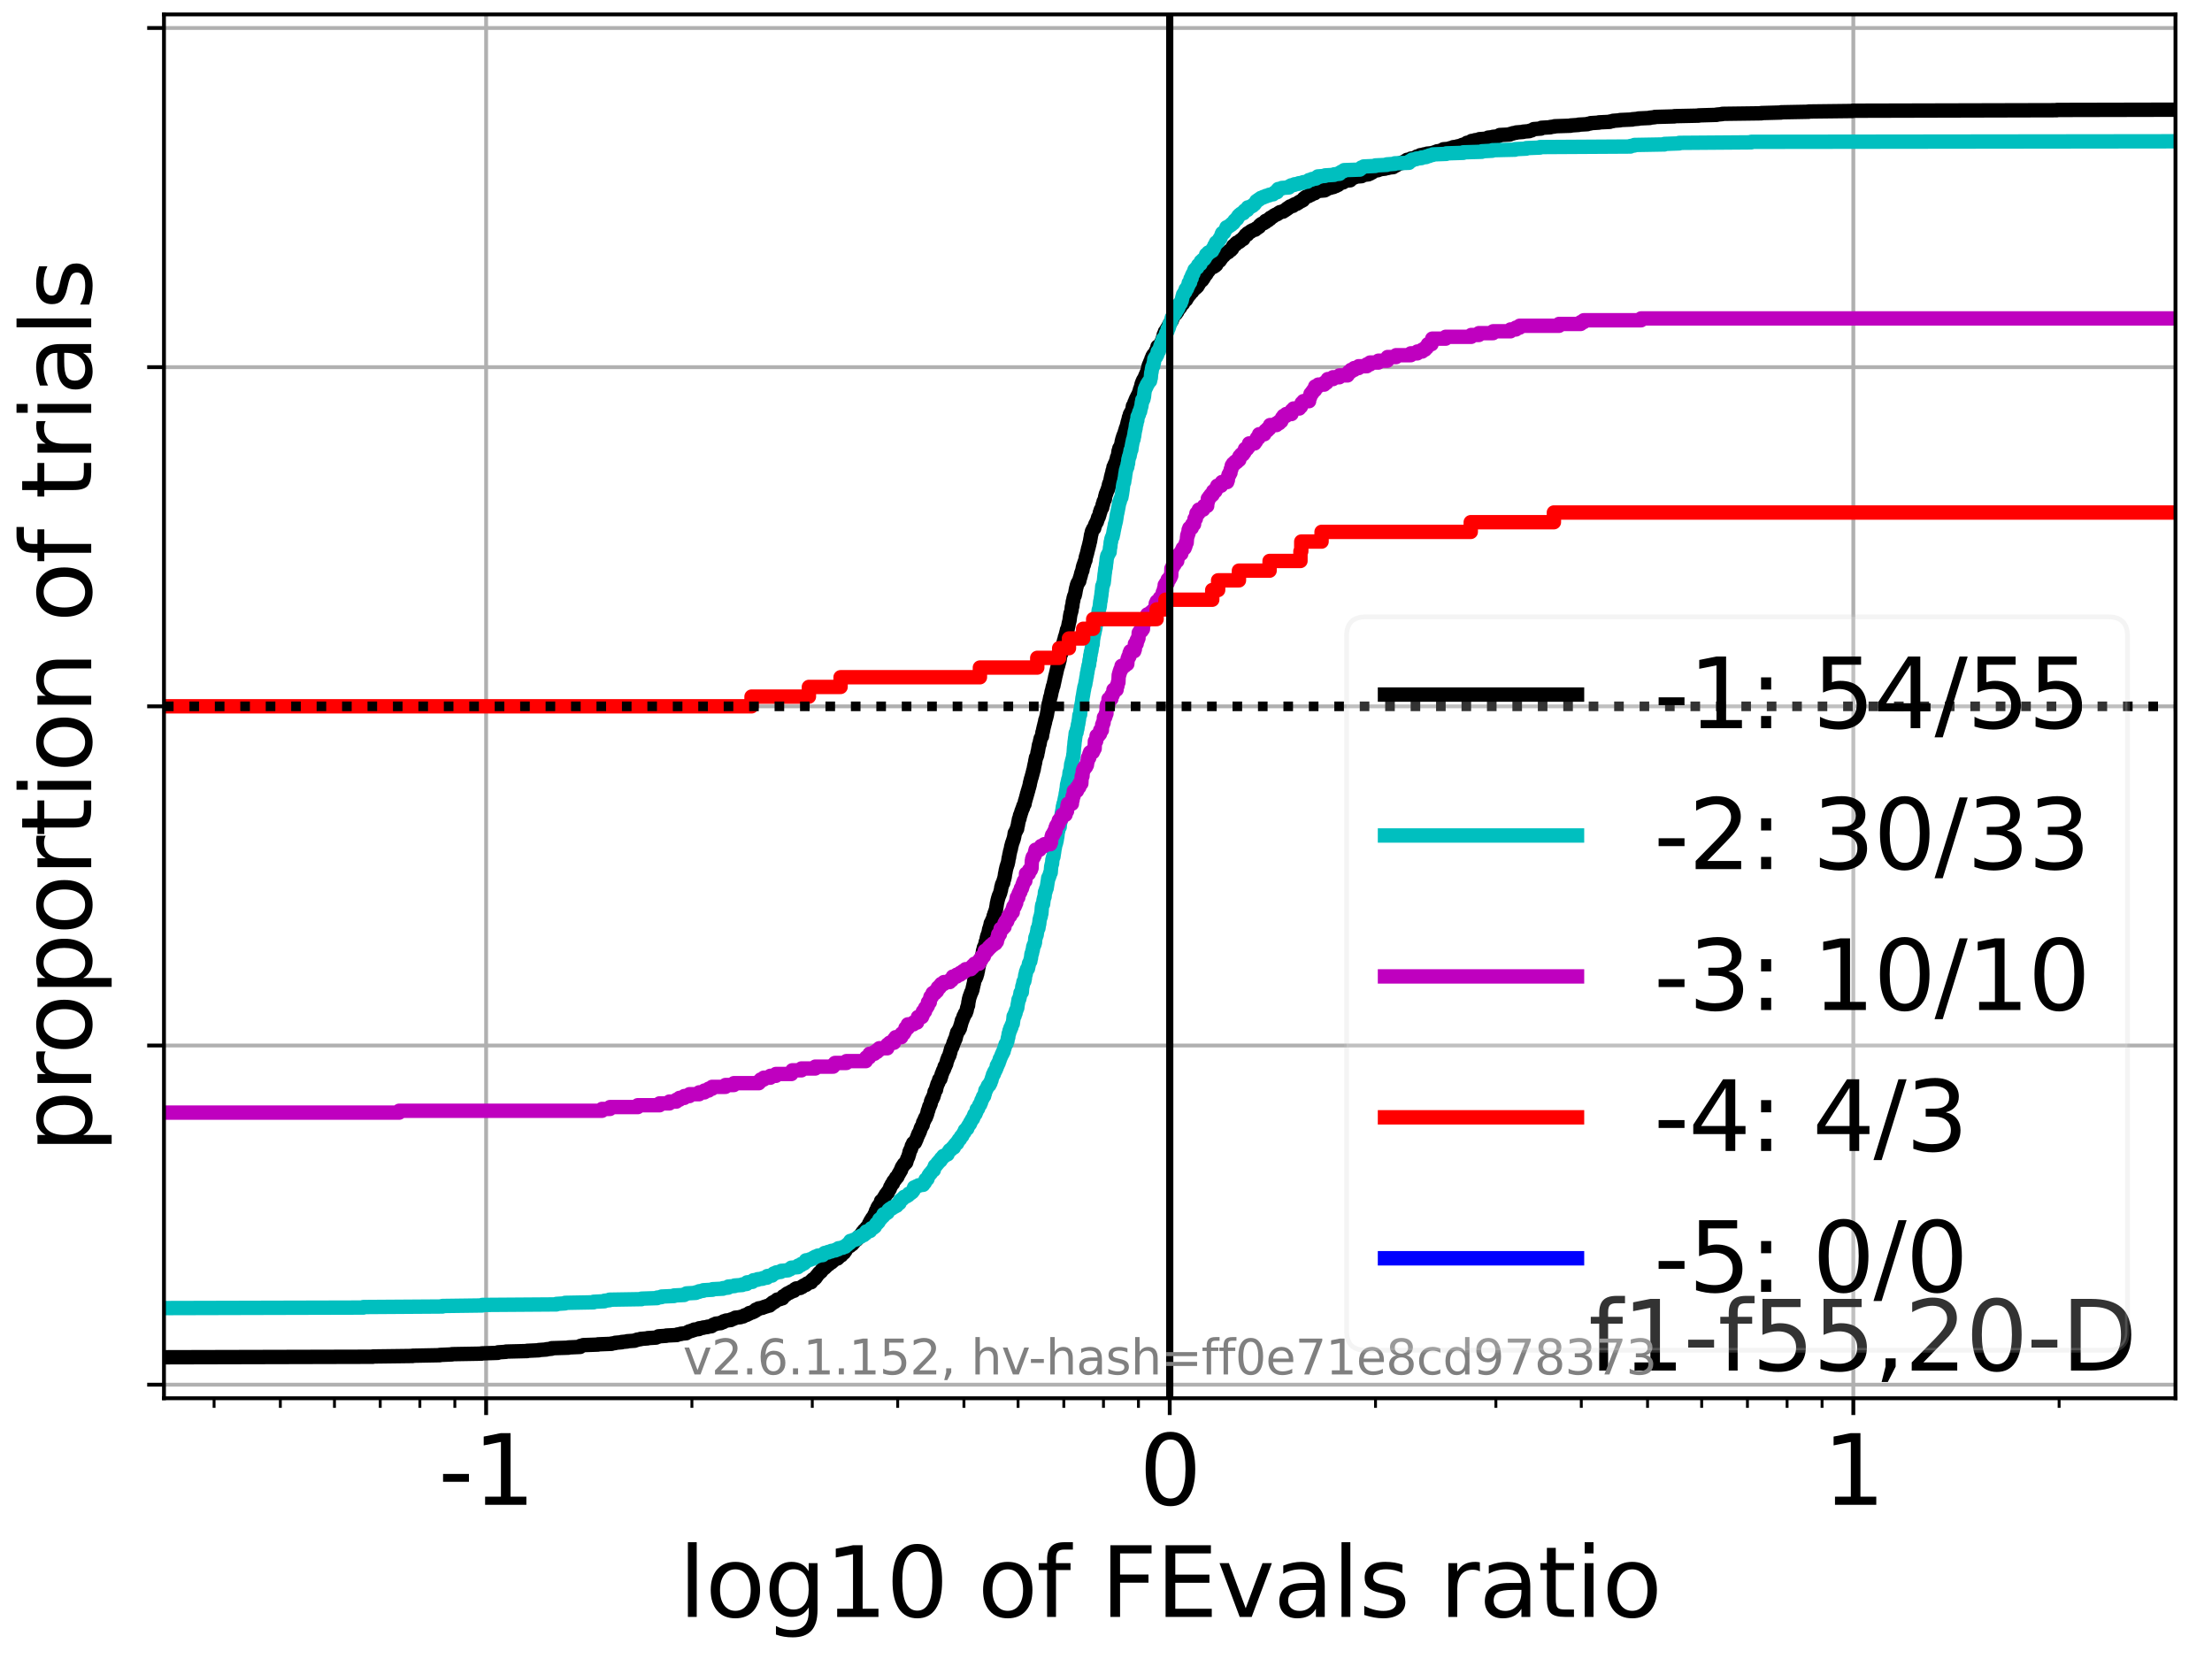 <?xml version="1.0" encoding="utf-8" standalone="no"?>
<!DOCTYPE svg PUBLIC "-//W3C//DTD SVG 1.1//EN"
  "http://www.w3.org/Graphics/SVG/1.1/DTD/svg11.dtd">
<svg xmlns:xlink="http://www.w3.org/1999/xlink" width="460.8pt" height="345.6pt" viewBox="0 0 460.8 345.6" xmlns="http://www.w3.org/2000/svg" version="1.1">
 <defs>
  <style type="text/css">*{stroke-linejoin: round; stroke-linecap: butt}</style>
 </defs>
 <g id="figure_1">
  <g id="patch_1">
   <path d="M 0 345.6 
L 460.8 345.6 
L 460.8 0 
L 0 0 
z
" style="fill: #ffffff"/>
  </g>
  <g id="axes_1">
   <g id="patch_2">
    <path d="M 34.16 291.28 
L 453.192 291.28 
L 453.192 3 
L 34.16 3 
z
" style="fill: #ffffff"/>
   </g>
   <g id="matplotlib.axis_1">
    <g id="xtick_1">
     <g id="line2d_1">
      <path d="M 101.268 291.28 
L 101.268 3 
" clip-path="url(#pe06b4ba334)" style="fill: none; stroke: #b0b0b0; stroke-width: 0.8; stroke-linecap: square"/>
     </g>
     <g id="line2d_2">
      <defs>
       <path id="ma7630de913" d="M 0 0 
L 0 3.5 
" style="stroke: #000000; stroke-width: 0.8"/>
      </defs>
      <g>
       <use xlink:href="#ma7630de913" x="101.268" y="291.28" style="stroke: #000000; stroke-width: 0.8"/>
      </g>
     </g>
     <g id="text_1">
      <!-- -1 -->
      <g transform="translate(91.298 313.477) scale(0.2 -0.2)">
       <defs>
        <path id="DejaVuSans-2d" d="M 313 2009 
L 1997 2009 
L 1997 1497 
L 313 1497 
L 313 2009 
z
" transform="scale(0.016)"/>
        <path id="DejaVuSans-31" d="M 794 531 
L 1825 531 
L 1825 4091 
L 703 3866 
L 703 4441 
L 1819 4666 
L 2450 4666 
L 2450 531 
L 3481 531 
L 3481 0 
L 794 0 
L 794 531 
z
" transform="scale(0.016)"/>
       </defs>
       <use xlink:href="#DejaVuSans-2d"/>
       <use xlink:href="#DejaVuSans-31" x="36.084"/>
      </g>
     </g>
    </g>
    <g id="xtick_2">
     <g id="line2d_3">
      <path d="M 243.676 291.28 
L 243.676 3 
" clip-path="url(#pe06b4ba334)" style="fill: none; stroke: #b0b0b0; stroke-width: 0.8; stroke-linecap: square"/>
     </g>
     <g id="line2d_4">
      <g>
       <use xlink:href="#ma7630de913" x="243.676" y="291.28" style="stroke: #000000; stroke-width: 0.8"/>
      </g>
     </g>
     <g id="text_2">
      <!-- 0 -->
      <g transform="translate(237.314 313.477) scale(0.2 -0.2)">
       <defs>
        <path id="DejaVuSans-30" d="M 2034 4250 
Q 1547 4250 1301 3770 
Q 1056 3291 1056 2328 
Q 1056 1369 1301 889 
Q 1547 409 2034 409 
Q 2525 409 2770 889 
Q 3016 1369 3016 2328 
Q 3016 3291 2770 3770 
Q 2525 4250 2034 4250 
z
M 2034 4750 
Q 2819 4750 3233 4129 
Q 3647 3509 3647 2328 
Q 3647 1150 3233 529 
Q 2819 -91 2034 -91 
Q 1250 -91 836 529 
Q 422 1150 422 2328 
Q 422 3509 836 4129 
Q 1250 4750 2034 4750 
z
" transform="scale(0.016)"/>
       </defs>
       <use xlink:href="#DejaVuSans-30"/>
      </g>
     </g>
    </g>
    <g id="xtick_3">
     <g id="line2d_5">
      <path d="M 386.084 291.28 
L 386.084 3 
" clip-path="url(#pe06b4ba334)" style="fill: none; stroke: #b0b0b0; stroke-width: 0.8; stroke-linecap: square"/>
     </g>
     <g id="line2d_6">
      <g>
       <use xlink:href="#ma7630de913" x="386.084" y="291.28" style="stroke: #000000; stroke-width: 0.8"/>
      </g>
     </g>
     <g id="text_3">
      <!-- 1 -->
      <g transform="translate(379.722 313.477) scale(0.2 -0.2)">
       <use xlink:href="#DejaVuSans-31"/>
      </g>
     </g>
    </g>
    <g id="xtick_4">
     <g id="line2d_7">
      <defs>
       <path id="m9244c09d7f" d="M 0 0 
L 0 2 
" style="stroke: #000000; stroke-width: 0.6"/>
      </defs>
      <g>
       <use xlink:href="#m9244c09d7f" x="44.598" y="291.28" style="stroke: #000000; stroke-width: 0.6"/>
      </g>
     </g>
    </g>
    <g id="xtick_5">
     <g id="line2d_8">
      <g>
       <use xlink:href="#m9244c09d7f" x="58.399" y="291.28" style="stroke: #000000; stroke-width: 0.6"/>
      </g>
     </g>
    </g>
    <g id="xtick_6">
     <g id="line2d_9">
      <g>
       <use xlink:href="#m9244c09d7f" x="69.675" y="291.28" style="stroke: #000000; stroke-width: 0.6"/>
      </g>
     </g>
    </g>
    <g id="xtick_7">
     <g id="line2d_10">
      <g>
       <use xlink:href="#m9244c09d7f" x="79.209" y="291.28" style="stroke: #000000; stroke-width: 0.6"/>
      </g>
     </g>
    </g>
    <g id="xtick_8">
     <g id="line2d_11">
      <g>
       <use xlink:href="#m9244c09d7f" x="87.467" y="291.28" style="stroke: #000000; stroke-width: 0.6"/>
      </g>
     </g>
    </g>
    <g id="xtick_9">
     <g id="line2d_12">
      <g>
       <use xlink:href="#m9244c09d7f" x="94.752" y="291.28" style="stroke: #000000; stroke-width: 0.6"/>
      </g>
     </g>
    </g>
    <g id="xtick_10">
     <g id="line2d_13">
      <g>
       <use xlink:href="#m9244c09d7f" x="144.137" y="291.28" style="stroke: #000000; stroke-width: 0.6"/>
      </g>
     </g>
    </g>
    <g id="xtick_11">
     <g id="line2d_14">
      <g>
       <use xlink:href="#m9244c09d7f" x="169.214" y="291.28" style="stroke: #000000; stroke-width: 0.6"/>
      </g>
     </g>
    </g>
    <g id="xtick_12">
     <g id="line2d_15">
      <g>
       <use xlink:href="#m9244c09d7f" x="187.006" y="291.28" style="stroke: #000000; stroke-width: 0.6"/>
      </g>
     </g>
    </g>
    <g id="xtick_13">
     <g id="line2d_16">
      <g>
       <use xlink:href="#m9244c09d7f" x="200.807" y="291.28" style="stroke: #000000; stroke-width: 0.6"/>
      </g>
     </g>
    </g>
    <g id="xtick_14">
     <g id="line2d_17">
      <g>
       <use xlink:href="#m9244c09d7f" x="212.083" y="291.28" style="stroke: #000000; stroke-width: 0.6"/>
      </g>
     </g>
    </g>
    <g id="xtick_15">
     <g id="line2d_18">
      <g>
       <use xlink:href="#m9244c09d7f" x="221.617" y="291.28" style="stroke: #000000; stroke-width: 0.6"/>
      </g>
     </g>
    </g>
    <g id="xtick_16">
     <g id="line2d_19">
      <g>
       <use xlink:href="#m9244c09d7f" x="229.875" y="291.28" style="stroke: #000000; stroke-width: 0.6"/>
      </g>
     </g>
    </g>
    <g id="xtick_17">
     <g id="line2d_20">
      <g>
       <use xlink:href="#m9244c09d7f" x="237.16" y="291.28" style="stroke: #000000; stroke-width: 0.6"/>
      </g>
     </g>
    </g>
    <g id="xtick_18">
     <g id="line2d_21">
      <g>
       <use xlink:href="#m9244c09d7f" x="286.545" y="291.28" style="stroke: #000000; stroke-width: 0.6"/>
      </g>
     </g>
    </g>
    <g id="xtick_19">
     <g id="line2d_22">
      <g>
       <use xlink:href="#m9244c09d7f" x="311.622" y="291.28" style="stroke: #000000; stroke-width: 0.6"/>
      </g>
     </g>
    </g>
    <g id="xtick_20">
     <g id="line2d_23">
      <g>
       <use xlink:href="#m9244c09d7f" x="329.414" y="291.28" style="stroke: #000000; stroke-width: 0.6"/>
      </g>
     </g>
    </g>
    <g id="xtick_21">
     <g id="line2d_24">
      <g>
       <use xlink:href="#m9244c09d7f" x="343.215" y="291.28" style="stroke: #000000; stroke-width: 0.6"/>
      </g>
     </g>
    </g>
    <g id="xtick_22">
     <g id="line2d_25">
      <g>
       <use xlink:href="#m9244c09d7f" x="354.491" y="291.28" style="stroke: #000000; stroke-width: 0.6"/>
      </g>
     </g>
    </g>
    <g id="xtick_23">
     <g id="line2d_26">
      <g>
       <use xlink:href="#m9244c09d7f" x="364.025" y="291.28" style="stroke: #000000; stroke-width: 0.6"/>
      </g>
     </g>
    </g>
    <g id="xtick_24">
     <g id="line2d_27">
      <g>
       <use xlink:href="#m9244c09d7f" x="372.283" y="291.28" style="stroke: #000000; stroke-width: 0.6"/>
      </g>
     </g>
    </g>
    <g id="xtick_25">
     <g id="line2d_28">
      <g>
       <use xlink:href="#m9244c09d7f" x="379.568" y="291.28" style="stroke: #000000; stroke-width: 0.6"/>
      </g>
     </g>
    </g>
    <g id="xtick_26">
     <g id="line2d_29">
      <g>
       <use xlink:href="#m9244c09d7f" x="428.953" y="291.28" style="stroke: #000000; stroke-width: 0.6"/>
      </g>
     </g>
    </g>
    <g id="text_4">
     <!-- log10 of FEvals ratio -->
     <g transform="translate(141.371 336.833) scale(0.2 -0.2)">
      <defs>
       <path id="DejaVuSans-6c" d="M 603 4863 
L 1178 4863 
L 1178 0 
L 603 0 
L 603 4863 
z
" transform="scale(0.016)"/>
       <path id="DejaVuSans-6f" d="M 1959 3097 
Q 1497 3097 1228 2736 
Q 959 2375 959 1747 
Q 959 1119 1226 758 
Q 1494 397 1959 397 
Q 2419 397 2687 759 
Q 2956 1122 2956 1747 
Q 2956 2369 2687 2733 
Q 2419 3097 1959 3097 
z
M 1959 3584 
Q 2709 3584 3137 3096 
Q 3566 2609 3566 1747 
Q 3566 888 3137 398 
Q 2709 -91 1959 -91 
Q 1206 -91 779 398 
Q 353 888 353 1747 
Q 353 2609 779 3096 
Q 1206 3584 1959 3584 
z
" transform="scale(0.016)"/>
       <path id="DejaVuSans-67" d="M 2906 1791 
Q 2906 2416 2648 2759 
Q 2391 3103 1925 3103 
Q 1463 3103 1205 2759 
Q 947 2416 947 1791 
Q 947 1169 1205 825 
Q 1463 481 1925 481 
Q 2391 481 2648 825 
Q 2906 1169 2906 1791 
z
M 3481 434 
Q 3481 -459 3084 -895 
Q 2688 -1331 1869 -1331 
Q 1566 -1331 1297 -1286 
Q 1028 -1241 775 -1147 
L 775 -588 
Q 1028 -725 1275 -790 
Q 1522 -856 1778 -856 
Q 2344 -856 2625 -561 
Q 2906 -266 2906 331 
L 2906 616 
Q 2728 306 2450 153 
Q 2172 0 1784 0 
Q 1141 0 747 490 
Q 353 981 353 1791 
Q 353 2603 747 3093 
Q 1141 3584 1784 3584 
Q 2172 3584 2450 3431 
Q 2728 3278 2906 2969 
L 2906 3500 
L 3481 3500 
L 3481 434 
z
" transform="scale(0.016)"/>
       <path id="DejaVuSans-20" transform="scale(0.016)"/>
       <path id="DejaVuSans-66" d="M 2375 4863 
L 2375 4384 
L 1825 4384 
Q 1516 4384 1395 4259 
Q 1275 4134 1275 3809 
L 1275 3500 
L 2222 3500 
L 2222 3053 
L 1275 3053 
L 1275 0 
L 697 0 
L 697 3053 
L 147 3053 
L 147 3500 
L 697 3500 
L 697 3744 
Q 697 4328 969 4595 
Q 1241 4863 1831 4863 
L 2375 4863 
z
" transform="scale(0.016)"/>
       <path id="DejaVuSans-46" d="M 628 4666 
L 3309 4666 
L 3309 4134 
L 1259 4134 
L 1259 2759 
L 3109 2759 
L 3109 2228 
L 1259 2228 
L 1259 0 
L 628 0 
L 628 4666 
z
" transform="scale(0.016)"/>
       <path id="DejaVuSans-45" d="M 628 4666 
L 3578 4666 
L 3578 4134 
L 1259 4134 
L 1259 2753 
L 3481 2753 
L 3481 2222 
L 1259 2222 
L 1259 531 
L 3634 531 
L 3634 0 
L 628 0 
L 628 4666 
z
" transform="scale(0.016)"/>
       <path id="DejaVuSans-76" d="M 191 3500 
L 800 3500 
L 1894 563 
L 2988 3500 
L 3597 3500 
L 2284 0 
L 1503 0 
L 191 3500 
z
" transform="scale(0.016)"/>
       <path id="DejaVuSans-61" d="M 2194 1759 
Q 1497 1759 1228 1600 
Q 959 1441 959 1056 
Q 959 750 1161 570 
Q 1363 391 1709 391 
Q 2188 391 2477 730 
Q 2766 1069 2766 1631 
L 2766 1759 
L 2194 1759 
z
M 3341 1997 
L 3341 0 
L 2766 0 
L 2766 531 
Q 2569 213 2275 61 
Q 1981 -91 1556 -91 
Q 1019 -91 701 211 
Q 384 513 384 1019 
Q 384 1609 779 1909 
Q 1175 2209 1959 2209 
L 2766 2209 
L 2766 2266 
Q 2766 2663 2505 2880 
Q 2244 3097 1772 3097 
Q 1472 3097 1187 3025 
Q 903 2953 641 2809 
L 641 3341 
Q 956 3463 1253 3523 
Q 1550 3584 1831 3584 
Q 2591 3584 2966 3190 
Q 3341 2797 3341 1997 
z
" transform="scale(0.016)"/>
       <path id="DejaVuSans-73" d="M 2834 3397 
L 2834 2853 
Q 2591 2978 2328 3040 
Q 2066 3103 1784 3103 
Q 1356 3103 1142 2972 
Q 928 2841 928 2578 
Q 928 2378 1081 2264 
Q 1234 2150 1697 2047 
L 1894 2003 
Q 2506 1872 2764 1633 
Q 3022 1394 3022 966 
Q 3022 478 2636 193 
Q 2250 -91 1575 -91 
Q 1294 -91 989 -36 
Q 684 19 347 128 
L 347 722 
Q 666 556 975 473 
Q 1284 391 1588 391 
Q 1994 391 2212 530 
Q 2431 669 2431 922 
Q 2431 1156 2273 1281 
Q 2116 1406 1581 1522 
L 1381 1569 
Q 847 1681 609 1914 
Q 372 2147 372 2553 
Q 372 3047 722 3315 
Q 1072 3584 1716 3584 
Q 2034 3584 2315 3537 
Q 2597 3491 2834 3397 
z
" transform="scale(0.016)"/>
       <path id="DejaVuSans-72" d="M 2631 2963 
Q 2534 3019 2420 3045 
Q 2306 3072 2169 3072 
Q 1681 3072 1420 2755 
Q 1159 2438 1159 1844 
L 1159 0 
L 581 0 
L 581 3500 
L 1159 3500 
L 1159 2956 
Q 1341 3275 1631 3429 
Q 1922 3584 2338 3584 
Q 2397 3584 2469 3576 
Q 2541 3569 2628 3553 
L 2631 2963 
z
" transform="scale(0.016)"/>
       <path id="DejaVuSans-74" d="M 1172 4494 
L 1172 3500 
L 2356 3500 
L 2356 3053 
L 1172 3053 
L 1172 1153 
Q 1172 725 1289 603 
Q 1406 481 1766 481 
L 2356 481 
L 2356 0 
L 1766 0 
Q 1100 0 847 248 
Q 594 497 594 1153 
L 594 3053 
L 172 3053 
L 172 3500 
L 594 3500 
L 594 4494 
L 1172 4494 
z
" transform="scale(0.016)"/>
       <path id="DejaVuSans-69" d="M 603 3500 
L 1178 3500 
L 1178 0 
L 603 0 
L 603 3500 
z
M 603 4863 
L 1178 4863 
L 1178 4134 
L 603 4134 
L 603 4863 
z
" transform="scale(0.016)"/>
      </defs>
      <use xlink:href="#DejaVuSans-6c"/>
      <use xlink:href="#DejaVuSans-6f" x="27.783"/>
      <use xlink:href="#DejaVuSans-67" x="88.965"/>
      <use xlink:href="#DejaVuSans-31" x="152.441"/>
      <use xlink:href="#DejaVuSans-30" x="216.064"/>
      <use xlink:href="#DejaVuSans-20" x="279.688"/>
      <use xlink:href="#DejaVuSans-6f" x="311.475"/>
      <use xlink:href="#DejaVuSans-66" x="372.656"/>
      <use xlink:href="#DejaVuSans-20" x="407.861"/>
      <use xlink:href="#DejaVuSans-46" x="439.648"/>
      <use xlink:href="#DejaVuSans-45" x="497.168"/>
      <use xlink:href="#DejaVuSans-76" x="560.352"/>
      <use xlink:href="#DejaVuSans-61" x="619.531"/>
      <use xlink:href="#DejaVuSans-6c" x="680.811"/>
      <use xlink:href="#DejaVuSans-73" x="708.594"/>
      <use xlink:href="#DejaVuSans-20" x="760.693"/>
      <use xlink:href="#DejaVuSans-72" x="792.48"/>
      <use xlink:href="#DejaVuSans-61" x="833.594"/>
      <use xlink:href="#DejaVuSans-74" x="894.873"/>
      <use xlink:href="#DejaVuSans-69" x="934.082"/>
      <use xlink:href="#DejaVuSans-6f" x="961.865"/>
     </g>
    </g>
   </g>
   <g id="matplotlib.axis_2">
    <g id="ytick_1">
     <g id="line2d_30">
      <path d="M 34.16 288.454 
L 453.192 288.454 
" clip-path="url(#pe06b4ba334)" style="fill: none; stroke: #b0b0b0; stroke-width: 0.8; stroke-linecap: square"/>
     </g>
     <g id="line2d_31">
      <defs>
       <path id="m5d15ec3222" d="M 0 0 
L -3.5 0 
" style="stroke: #000000; stroke-width: 0.8"/>
      </defs>
      <g>
       <use xlink:href="#m5d15ec3222" x="34.16" y="288.454" style="stroke: #000000; stroke-width: 0.8"/>
      </g>
     </g>
    </g>
    <g id="ytick_2">
     <g id="line2d_32">
      <path d="M 34.16 217.797 
L 453.192 217.797 
" clip-path="url(#pe06b4ba334)" style="fill: none; stroke: #b0b0b0; stroke-width: 0.8; stroke-linecap: square"/>
     </g>
     <g id="line2d_33">
      <g>
       <use xlink:href="#m5d15ec3222" x="34.16" y="217.797" style="stroke: #000000; stroke-width: 0.8"/>
      </g>
     </g>
    </g>
    <g id="ytick_3">
     <g id="line2d_34">
      <path d="M 34.16 147.14 
L 453.192 147.14 
" clip-path="url(#pe06b4ba334)" style="fill: none; stroke: #b0b0b0; stroke-width: 0.8; stroke-linecap: square"/>
     </g>
     <g id="line2d_35">
      <g>
       <use xlink:href="#m5d15ec3222" x="34.16" y="147.14" style="stroke: #000000; stroke-width: 0.8"/>
      </g>
     </g>
    </g>
    <g id="ytick_4">
     <g id="line2d_36">
      <path d="M 34.16 76.483 
L 453.192 76.483 
" clip-path="url(#pe06b4ba334)" style="fill: none; stroke: #b0b0b0; stroke-width: 0.8; stroke-linecap: square"/>
     </g>
     <g id="line2d_37">
      <g>
       <use xlink:href="#m5d15ec3222" x="34.16" y="76.483" style="stroke: #000000; stroke-width: 0.8"/>
      </g>
     </g>
    </g>
    <g id="ytick_5">
     <g id="line2d_38">
      <path d="M 34.16 5.826 
L 453.192 5.826 
" clip-path="url(#pe06b4ba334)" style="fill: none; stroke: #b0b0b0; stroke-width: 0.8; stroke-linecap: square"/>
     </g>
     <g id="line2d_39">
      <g>
       <use xlink:href="#m5d15ec3222" x="34.16" y="5.826" style="stroke: #000000; stroke-width: 0.8"/>
      </g>
     </g>
    </g>
    <g id="text_5">
     <!-- proportion of trials -->
     <g transform="translate(19.001 240.146) rotate(-90) scale(0.2 -0.2)">
      <defs>
       <path id="DejaVuSans-70" d="M 1159 525 
L 1159 -1331 
L 581 -1331 
L 581 3500 
L 1159 3500 
L 1159 2969 
Q 1341 3281 1617 3432 
Q 1894 3584 2278 3584 
Q 2916 3584 3314 3078 
Q 3713 2572 3713 1747 
Q 3713 922 3314 415 
Q 2916 -91 2278 -91 
Q 1894 -91 1617 61 
Q 1341 213 1159 525 
z
M 3116 1747 
Q 3116 2381 2855 2742 
Q 2594 3103 2138 3103 
Q 1681 3103 1420 2742 
Q 1159 2381 1159 1747 
Q 1159 1113 1420 752 
Q 1681 391 2138 391 
Q 2594 391 2855 752 
Q 3116 1113 3116 1747 
z
" transform="scale(0.016)"/>
       <path id="DejaVuSans-6e" d="M 3513 2113 
L 3513 0 
L 2938 0 
L 2938 2094 
Q 2938 2591 2744 2837 
Q 2550 3084 2163 3084 
Q 1697 3084 1428 2787 
Q 1159 2491 1159 1978 
L 1159 0 
L 581 0 
L 581 3500 
L 1159 3500 
L 1159 2956 
Q 1366 3272 1645 3428 
Q 1925 3584 2291 3584 
Q 2894 3584 3203 3211 
Q 3513 2838 3513 2113 
z
" transform="scale(0.016)"/>
      </defs>
      <use xlink:href="#DejaVuSans-70"/>
      <use xlink:href="#DejaVuSans-72" x="63.477"/>
      <use xlink:href="#DejaVuSans-6f" x="102.34"/>
      <use xlink:href="#DejaVuSans-70" x="163.521"/>
      <use xlink:href="#DejaVuSans-6f" x="226.998"/>
      <use xlink:href="#DejaVuSans-72" x="288.18"/>
      <use xlink:href="#DejaVuSans-74" x="329.293"/>
      <use xlink:href="#DejaVuSans-69" x="368.502"/>
      <use xlink:href="#DejaVuSans-6f" x="396.285"/>
      <use xlink:href="#DejaVuSans-6e" x="457.467"/>
      <use xlink:href="#DejaVuSans-20" x="520.846"/>
      <use xlink:href="#DejaVuSans-6f" x="552.633"/>
      <use xlink:href="#DejaVuSans-66" x="613.814"/>
      <use xlink:href="#DejaVuSans-20" x="649.02"/>
      <use xlink:href="#DejaVuSans-74" x="680.807"/>
      <use xlink:href="#DejaVuSans-72" x="720.016"/>
      <use xlink:href="#DejaVuSans-69" x="761.129"/>
      <use xlink:href="#DejaVuSans-61" x="788.912"/>
      <use xlink:href="#DejaVuSans-6c" x="850.191"/>
      <use xlink:href="#DejaVuSans-73" x="877.975"/>
     </g>
    </g>
   </g>
   <g id="line2d_40">
    <path d="M 34.16 282.743 
L 77.681 282.635 
L 77.681 282.581 
L 85.975 282.474 
L 85.975 282.42 
L 91.61 282.312 
L 91.61 282.258 
L 94.159 282.15 
L 94.159 282.096 
L 100.333 281.989 
L 100.333 281.935 
L 103.692 281.827 
L 103.743 281.719 
L 105.411 281.612 
L 105.411 281.558 
L 109.824 281.45 
L 109.824 281.396 
L 112.253 281.288 
L 112.253 281.234 
L 113.83 281.127 
L 113.83 281.073 
L 114.912 280.965 
L 114.921 280.857 
L 118.397 280.75 
L 118.397 280.696 
L 120.85 280.588 
L 120.912 280.372 
L 121.502 280.265 
L 121.502 280.211 
L 124.566 280.103 
L 124.566 280.049 
L 127.407 279.942 
L 127.407 279.888 
L 128.175 279.78 
L 128.175 279.726 
L 129.489 279.618 
L 129.489 279.564 
L 130.646 279.457 
L 130.646 279.403 
L 132.21 279.295 
L 132.21 279.241 
L 132.706 279.133 
L 132.706 279.08 
L 133.451 278.972 
L 133.451 278.918 
L 134.905 278.81 
L 134.905 278.756 
L 136.668 278.649 
L 136.668 278.595 
L 137.09 278.487 
L 137.169 278.379 
L 138.793 278.271 
L 138.793 278.218 
L 141.008 278.11 
L 141.108 278.002 
L 141.839 277.894 
L 141.839 277.84 
L 142.961 277.733 
L 142.961 277.679 
L 143.237 277.571 
L 143.237 277.517 
L 143.55 277.409 
L 143.55 277.356 
L 144.074 277.248 
L 144.074 277.194 
L 144.569 277.086 
L 144.602 276.978 
L 145.586 276.871 
L 145.649 276.709 
L 146.485 276.601 
L 146.485 276.547 
L 147.37 276.44 
L 147.37 276.386 
L 148.2 276.278 
L 148.297 276.17 
L 148.512 276.063 
L 148.606 275.955 
L 149.022 275.847 
L 149.126 275.739 
L 150.155 275.632 
L 150.212 275.524 
L 150.684 275.416 
L 150.752 275.254 
L 151.243 275.147 
L 151.243 275.093 
L 152.241 274.985 
L 152.253 274.877 
L 152.721 274.77 
L 152.721 274.716 
L 153.1 274.608 
L 153.167 274.5 
L 154.243 274.392 
L 154.243 274.339 
L 154.833 274.231 
L 154.833 274.177 
L 155.102 274.069 
L 155.102 274.015 
L 155.574 273.908 
L 155.648 273.8 
L 156.016 273.692 
L 156.093 273.53 
L 156.654 273.423 
L 156.654 273.369 
L 157.039 273.261 
L 157.056 273.153 
L 157.412 273.046 
L 157.448 272.83 
L 157.931 272.722 
L 158.029 272.561 
L 158.798 272.453 
L 158.798 272.399 
L 159.23 272.291 
L 159.23 272.237 
L 159.719 272.13 
L 159.719 272.076 
L 160.318 271.968 
L 160.424 271.806 
L 160.64 271.699 
L 160.64 271.591 
L 160.922 271.483 
L 160.974 271.322 
L 161.375 271.214 
L 161.39 271.106 
L 161.658 270.998 
L 161.723 270.891 
L 161.905 270.783 
L 161.905 270.729 
L 162.518 270.621 
L 162.518 270.567 
L 163.003 270.46 
L 163.042 270.244 
L 163.139 270.136 
L 163.18 270.029 
L 163.496 269.921 
L 163.496 269.867 
L 163.723 269.759 
L 163.82 269.598 
L 164.063 269.49 
L 164.063 269.436 
L 164.437 269.328 
L 164.509 269.22 
L 164.85 269.113 
L 164.881 269.005 
L 165.409 268.897 
L 165.445 268.789 
L 165.581 268.682 
L 165.581 268.574 
L 165.847 268.466 
L 165.847 268.412 
L 166.7 268.305 
L 166.764 268.197 
L 167.121 268.089 
L 167.204 267.927 
L 167.476 267.82 
L 167.476 267.766 
L 167.92 267.658 
L 167.984 267.55 
L 168.126 267.443 
L 168.126 267.389 
L 168.482 267.281 
L 168.482 267.227 
L 168.967 267.119 
L 169.044 266.796 
L 169.268 266.688 
L 169.316 266.527 
L 169.686 266.419 
L 169.747 266.311 
L 169.894 266.203 
L 170.001 265.934 
L 170.165 265.826 
L 170.271 265.611 
L 170.389 265.503 
L 170.444 265.395 
L 170.605 265.288 
L 170.617 265.18 
L 170.821 265.072 
L 170.821 265.018 
L 171.035 264.91 
L 171.105 264.695 
L 171.209 264.587 
L 171.209 264.533 
L 171.438 264.426 
L 171.52 264.21 
L 171.837 264.102 
L 171.897 263.941 
L 172.114 263.833 
L 172.188 263.725 
L 172.317 263.617 
L 172.42 263.51 
L 172.641 263.402 
L 172.641 263.348 
L 172.816 263.24 
L 172.886 263.079 
L 173.231 262.971 
L 173.322 262.863 
L 173.474 262.755 
L 173.474 262.702 
L 173.654 262.594 
L 173.758 262.432 
L 174.036 262.324 
L 174.036 262.271 
L 174.475 262.163 
L 174.511 262.055 
L 174.703 261.947 
L 174.703 261.893 
L 174.866 261.786 
L 174.899 261.624 
L 175.267 261.516 
L 175.369 261.301 
L 175.527 261.193 
L 175.537 261.085 
L 175.821 260.978 
L 175.924 260.708 
L 176.095 260.6 
L 176.197 260.331 
L 176.306 260.223 
L 176.371 259.9 
L 176.68 259.792 
L 176.727 259.685 
L 177.051 259.577 
L 177.059 259.469 
L 177.309 259.361 
L 177.309 259.307 
L 177.55 259.2 
L 177.629 258.984 
L 177.833 258.876 
L 177.929 258.607 
L 178.113 258.499 
L 178.16 258.392 
L 178.441 258.284 
L 178.528 258.122 
L 178.663 258.014 
L 178.743 257.853 
L 178.975 257.745 
L 179.028 257.53 
L 179.25 257.422 
L 179.332 257.26 
L 179.393 257.152 
L 179.482 256.991 
L 179.695 256.883 
L 179.705 256.668 
L 179.921 256.56 
L 180.014 256.29 
L 180.335 256.183 
L 180.398 255.913 
L 180.504 255.806 
L 180.504 255.752 
L 180.774 255.644 
L 180.83 255.428 
L 180.985 255.321 
L 181.059 254.89 
L 181.142 254.782 
L 181.237 254.566 
L 181.319 254.459 
L 181.377 254.297 
L 181.476 254.189 
L 181.58 254.028 
L 181.613 253.92 
L 181.718 253.758 
L 181.917 253.651 
L 182.018 253.435 
L 182.06 253.381 
L 182.06 253.327 
L 182.126 253.112 
L 182.217 253.004 
L 182.32 252.735 
L 182.385 252.627 
L 182.487 252.25 
L 182.59 252.142 
L 182.697 251.927 
L 182.723 251.819 
L 182.788 251.603 
L 182.869 251.496 
L 182.972 251.28 
L 183.136 251.172 
L 183.243 250.903 
L 183.364 250.795 
L 183.47 250.58 
L 183.506 250.472 
L 183.541 250.203 
L 183.901 250.095 
L 183.943 249.933 
L 184.042 249.825 
L 184.124 249.502 
L 184.242 249.394 
L 184.33 249.179 
L 184.441 249.071 
L 184.518 248.856 
L 184.667 248.748 
L 184.767 248.532 
L 184.928 248.479 
L 184.928 248.425 
L 184.967 248.263 
L 185.062 248.155 
L 185.142 247.994 
L 185.239 247.886 
L 185.348 247.67 
L 185.406 247.563 
L 185.457 247.293 
L 185.565 247.186 
L 185.675 246.916 
L 185.72 246.808 
L 185.815 246.647 
L 186.015 246.539 
L 186.12 246.108 
L 186.231 246 
L 186.295 245.893 
L 186.446 245.785 
L 186.551 245.623 
L 186.649 245.515 
L 186.679 245.3 
L 186.926 245.192 
L 187.033 244.923 
L 187.107 244.815 
L 187.208 244.546 
L 187.315 244.438 
L 187.398 244.222 
L 187.501 244.115 
L 187.575 243.899 
L 187.694 243.791 
L 187.797 243.36 
L 187.858 243.253 
L 187.963 243.037 
L 188.111 242.929 
L 188.183 242.714 
L 188.317 242.606 
L 188.322 242.498 
L 188.566 242.391 
L 188.624 242.283 
L 188.77 242.175 
L 188.878 241.798 
L 188.907 241.69 
L 189.009 241.367 
L 189.072 241.259 
L 189.183 241.044 
L 189.224 240.936 
L 189.326 240.559 
L 189.384 240.451 
L 189.484 239.912 
L 189.556 239.805 
L 189.651 239.535 
L 189.746 239.428 
L 189.854 239.104 
L 189.887 238.997 
L 189.942 238.727 
L 190.034 238.619 
L 190.141 238.35 
L 190.217 238.242 
L 190.231 238.135 
L 190.598 238.027 
L 190.637 237.865 
L 190.729 237.757 
L 190.832 237.434 
L 190.92 237.326 
L 191.01 237.003 
L 191.078 236.895 
L 191.155 236.626 
L 191.239 236.518 
L 191.322 236.195 
L 191.446 236.087 
L 191.509 235.872 
L 191.589 235.764 
L 191.695 235.441 
L 191.736 235.333 
L 191.804 235.064 
L 191.873 234.956 
L 191.926 234.794 
L 192.033 234.687 
L 192.127 234.471 
L 192.216 234.363 
L 192.309 233.825 
L 192.382 233.717 
L 192.458 233.555 
L 192.528 233.448 
L 192.621 233.178 
L 192.703 233.07 
L 192.731 232.909 
L 192.866 232.801 
L 192.974 232.478 
L 193.04 232.37 
L 193.136 232.047 
L 193.175 231.939 
L 193.285 231.4 
L 193.373 231.293 
L 193.481 230.862 
L 193.522 230.754 
L 193.589 230.484 
L 193.697 230.377 
L 193.807 230.053 
L 193.87 229.946 
L 193.959 229.407 
L 194.018 229.299 
L 194.091 229.084 
L 194.221 228.976 
L 194.325 228.599 
L 194.437 228.491 
L 194.536 228.114 
L 194.589 228.006 
L 194.7 227.414 
L 194.782 227.306 
L 194.847 227.144 
L 194.985 227.036 
L 195.091 226.444 
L 195.152 226.336 
L 195.25 225.959 
L 195.284 225.851 
L 195.348 225.69 
L 195.458 225.582 
L 195.557 225.259 
L 195.602 225.151 
L 195.657 224.881 
L 195.893 224.774 
L 195.995 224.343 
L 196.062 224.235 
L 196.173 223.75 
L 196.248 223.642 
L 196.356 223.319 
L 196.395 223.211 
L 196.475 222.996 
L 196.586 222.888 
L 196.692 222.673 
L 196.712 222.565 
L 196.78 222.188 
L 196.926 222.08 
L 197.036 221.757 
L 197.117 221.649 
L 197.182 221.272 
L 197.23 221.164 
L 197.327 220.787 
L 197.404 220.679 
L 197.511 220.302 
L 197.596 220.194 
L 197.698 219.979 
L 197.767 219.871 
L 197.837 219.548 
L 197.901 219.44 
L 198.008 218.955 
L 198.039 218.847 
L 198.128 218.524 
L 198.172 218.416 
L 198.25 218.255 
L 198.35 218.147 
L 198.447 217.878 
L 198.486 217.77 
L 198.594 217.447 
L 198.612 217.393 
L 198.612 217.339 
L 198.684 217.123 
L 198.784 217.016 
L 198.89 216.585 
L 199.017 216.477 
L 199.125 216.1 
L 199.138 216.046 
L 199.138 215.992 
L 199.239 215.561 
L 199.315 215.453 
L 199.389 215.076 
L 199.519 214.968 
L 199.611 214.753 
L 199.753 214.645 
L 199.84 214.322 
L 199.971 214.214 
L 200.077 213.675 
L 200.146 213.568 
L 200.253 213.083 
L 200.31 212.975 
L 200.373 212.598 
L 200.489 212.49 
L 200.586 212.167 
L 200.652 212.059 
L 200.727 211.736 
L 200.838 211.628 
L 200.907 211.413 
L 200.999 211.305 
L 201.009 211.143 
L 201.187 211.036 
L 201.293 210.658 
L 201.36 210.551 
L 201.469 209.958 
L 201.509 209.85 
L 201.592 209.581 
L 201.661 209.473 
L 201.751 208.665 
L 201.795 208.557 
L 201.881 208.019 
L 201.929 207.911 
L 202.008 207.588 
L 202.067 207.48 
L 202.172 207.157 
L 202.226 207.049 
L 202.325 206.726 
L 202.415 206.618 
L 202.512 206.348 
L 202.565 206.241 
L 202.673 205.648 
L 202.715 205.54 
L 202.82 205.002 
L 202.872 204.894 
L 202.958 204.247 
L 203.053 204.14 
L 203.154 203.87 
L 203.235 203.816 
L 203.235 203.762 
L 203.329 203.547 
L 203.399 203.439 
L 203.498 203.062 
L 203.555 202.954 
L 203.639 202.469 
L 203.686 202.362 
L 203.796 201.661 
L 203.829 201.554 
L 203.936 201.015 
L 203.976 200.907 
L 204.079 200.314 
L 204.208 200.207 
L 204.306 199.83 
L 204.422 199.722 
L 204.52 199.237 
L 204.583 199.129 
L 204.686 198.698 
L 204.716 198.59 
L 204.786 198.052 
L 204.857 197.944 
L 204.957 197.405 
L 205.044 197.297 
L 205.126 197.028 
L 205.193 196.92 
L 205.296 196.489 
L 205.326 196.382 
L 205.342 196.22 
L 205.475 196.112 
L 205.578 195.304 
L 205.618 195.196 
L 205.728 194.819 
L 205.81 194.711 
L 205.915 194.28 
L 205.953 194.173 
L 206.057 193.58 
L 206.131 193.472 
L 206.229 193.041 
L 206.294 192.934 
L 206.393 192.341 
L 206.57 192.233 
L 206.673 191.748 
L 206.75 191.641 
L 206.829 191.425 
L 206.94 191.317 
L 206.985 190.833 
L 207.1 190.725 
L 207.186 190.24 
L 207.274 190.132 
L 207.378 189.701 
L 207.46 189.593 
L 207.569 188.893 
L 207.595 188.785 
L 207.69 188.085 
L 207.738 187.977 
L 207.815 187.546 
L 207.859 187.438 
L 207.946 187.061 
L 207.994 186.954 
L 208.1 186.576 
L 208.186 186.469 
L 208.285 186.145 
L 208.352 186.038 
L 208.459 185.553 
L 208.511 185.445 
L 208.599 184.799 
L 208.672 184.691 
L 208.744 184.26 
L 208.803 184.152 
L 208.835 184.044 
L 208.979 183.937 
L 209.078 183.398 
L 209.136 183.29 
L 209.242 182.859 
L 209.283 182.751 
L 209.39 181.943 
L 209.435 181.835 
L 209.541 181.189 
L 209.578 181.081 
L 209.685 180.596 
L 209.752 180.489 
L 209.817 180.165 
L 209.892 180.058 
L 210.001 179.573 
L 210.029 179.465 
L 210.131 178.711 
L 210.202 178.603 
L 210.276 178.01 
L 210.318 177.903 
L 210.422 177.364 
L 210.457 177.256 
L 210.55 176.933 
L 210.581 176.825 
L 210.679 176.232 
L 210.731 176.125 
L 210.833 175.694 
L 210.876 175.586 
L 210.973 175.317 
L 211.024 175.209 
L 211.087 174.939 
L 211.153 174.832 
L 211.263 174.347 
L 211.29 174.239 
L 211.392 173.539 
L 211.5 173.431 
L 211.595 173.162 
L 211.688 173.054 
L 211.784 172.731 
L 211.884 172.677 
L 211.884 172.623 
L 211.974 172.084 
L 212.025 171.976 
L 212.127 171.33 
L 212.169 171.222 
L 212.269 170.629 
L 212.381 170.522 
L 212.482 169.875 
L 212.577 169.767 
L 212.667 169.39 
L 212.725 169.283 
L 212.836 168.852 
L 212.903 168.744 
L 213.011 168.421 
L 213.094 168.313 
L 213.192 167.882 
L 213.279 167.774 
L 213.335 167.612 
L 213.433 167.505 
L 213.527 166.912 
L 213.587 166.804 
L 213.685 166.373 
L 213.745 166.266 
L 213.833 165.835 
L 213.895 165.727 
L 213.954 165.35 
L 214.036 165.242 
L 214.112 164.811 
L 214.185 164.703 
L 214.29 164.218 
L 214.346 164.111 
L 214.434 163.733 
L 214.484 163.626 
L 214.569 163.087 
L 214.6 162.979 
L 214.709 162.548 
L 214.726 162.44 
L 214.818 162.117 
L 214.876 162.009 
L 214.969 161.578 
L 215.017 161.471 
L 215.119 161.04 
L 215.162 160.932 
L 215.248 160.501 
L 215.314 160.393 
L 215.423 159.747 
L 215.448 159.639 
L 215.551 159.154 
L 215.596 159.046 
L 215.699 158.346 
L 215.742 158.238 
L 215.814 157.807 
L 215.908 157.699 
L 216.01 157.43 
L 216.053 157.322 
L 216.147 156.676 
L 216.206 156.568 
L 216.313 155.922 
L 216.335 155.814 
L 216.442 155.167 
L 216.543 155.06 
L 216.65 154.413 
L 216.683 154.305 
L 216.792 153.82 
L 216.871 153.713 
L 216.959 153.497 
L 217.06 153.389 
L 217.158 152.581 
L 217.226 152.474 
L 217.334 151.881 
L 217.366 151.773 
L 217.472 151.288 
L 217.514 151.181 
L 217.615 150.696 
L 217.671 150.588 
L 217.767 149.995 
L 217.827 149.888 
L 217.935 149.51 
L 217.965 149.403 
L 218.07 148.972 
L 218.093 148.864 
L 218.203 148.164 
L 218.242 148.056 
L 218.344 147.463 
L 218.366 147.355 
L 218.466 146.601 
L 218.535 146.494 
L 218.645 145.955 
L 218.674 145.847 
L 218.784 145.254 
L 218.854 145.147 
L 218.964 144.662 
L 218.984 144.554 
L 219.08 144.015 
L 219.126 143.908 
L 219.236 143.53 
L 219.246 143.423 
L 219.339 142.992 
L 219.434 142.884 
L 219.545 142.291 
L 219.582 142.184 
L 219.691 141.645 
L 219.726 141.537 
L 219.822 140.998 
L 219.852 140.891 
L 219.962 140.46 
L 219.987 140.352 
L 220.087 139.921 
L 220.112 139.813 
L 220.2 139.382 
L 220.25 139.274 
L 220.317 138.843 
L 220.411 138.736 
L 220.513 138.305 
L 220.558 138.197 
L 220.664 137.658 
L 220.727 137.55 
L 220.833 136.742 
L 220.865 136.634 
L 220.899 136.365 
L 221.027 136.257 
L 221.135 135.88 
L 221.154 135.772 
L 221.251 135.234 
L 221.299 135.126 
L 221.403 134.533 
L 221.433 134.426 
L 221.543 133.887 
L 221.586 133.779 
L 221.669 133.402 
L 221.742 133.294 
L 221.853 132.702 
L 221.931 132.594 
L 222.035 132.163 
L 222.067 132.055 
L 222.172 131.624 
L 222.21 131.516 
L 222.27 131.193 
L 222.403 131.085 
L 222.51 130.547 
L 222.54 130.439 
L 222.649 129.846 
L 222.676 129.738 
L 222.761 129.415 
L 222.792 129.307 
L 222.902 128.445 
L 222.92 128.338 
L 223.029 127.745 
L 223.09 127.637 
L 223.198 127.206 
L 223.225 127.099 
L 223.285 126.398 
L 223.382 126.29 
L 223.483 125.321 
L 223.551 125.213 
L 223.656 124.566 
L 223.695 124.459 
L 223.768 124.189 
L 223.872 124.082 
L 223.973 123.651 
L 223.999 123.543 
L 224.104 122.896 
L 224.128 122.842 
L 224.128 122.789 
L 224.208 122.411 
L 224.257 122.304 
L 224.358 121.819 
L 224.416 121.711 
L 224.487 121.496 
L 224.625 121.388 
L 224.675 121.172 
L 224.826 121.065 
L 224.933 120.526 
L 224.995 120.418 
L 225.083 120.041 
L 225.137 119.933 
L 225.244 119.394 
L 225.298 119.287 
L 225.409 118.963 
L 225.474 118.856 
L 225.581 118.209 
L 225.615 118.101 
L 225.7 117.778 
L 225.79 117.67 
L 225.884 117.239 
L 225.934 117.132 
L 226.044 116.808 
L 226.113 116.701 
L 226.214 116 
L 226.278 115.893 
L 226.38 115.462 
L 226.434 115.354 
L 226.544 114.815 
L 226.592 114.707 
L 226.678 114.222 
L 226.745 114.115 
L 226.848 113.63 
L 226.891 113.522 
L 227.001 112.983 
L 227.054 112.876 
L 227.154 112.229 
L 227.183 112.121 
L 227.29 111.421 
L 227.346 111.313 
L 227.447 110.828 
L 227.472 110.721 
L 227.536 110.559 
L 227.621 110.451 
L 227.721 110.182 
L 227.93 110.074 
L 228.035 109.643 
L 228.081 109.535 
L 228.186 109.212 
L 228.27 109.104 
L 228.378 108.835 
L 228.484 108.727 
L 228.593 108.35 
L 228.647 108.242 
L 228.748 107.811 
L 228.881 107.704 
L 228.991 107.326 
L 229.042 107.219 
L 229.135 106.734 
L 229.212 106.626 
L 229.313 106.195 
L 229.402 106.087 
L 229.507 105.872 
L 229.6 105.764 
L 229.705 105.118 
L 229.798 105.01 
L 229.904 104.471 
L 229.985 104.363 
L 230.063 104.148 
L 230.145 104.04 
L 230.252 103.34 
L 230.304 103.232 
L 230.375 102.909 
L 230.455 102.801 
L 230.563 102.424 
L 230.626 102.316 
L 230.696 102.101 
L 230.78 101.993 
L 230.819 101.724 
L 230.918 101.616 
L 231.005 100.969 
L 231.045 100.862 
L 231.142 100.592 
L 231.229 100.484 
L 231.339 100 
L 231.348 99.892 
L 231.457 99.353 
L 231.495 99.245 
L 231.602 98.76 
L 231.664 98.653 
L 231.773 98.06 
L 231.882 97.952 
L 231.96 97.306 
L 232.085 97.198 
L 232.192 96.767 
L 232.276 96.659 
L 232.348 96.444 
L 232.436 96.336 
L 232.53 95.959 
L 232.589 95.851 
L 232.693 95.312 
L 232.762 95.205 
L 232.872 94.881 
L 232.908 94.774 
L 233.016 93.966 
L 233.085 93.858 
L 233.188 93.373 
L 233.274 93.265 
L 233.377 93.104 
L 233.423 92.996 
L 233.516 92.726 
L 233.58 92.619 
L 233.689 91.918 
L 233.723 91.811 
L 233.834 91.38 
L 233.879 91.272 
L 233.986 90.895 
L 234.034 90.787 
L 234.136 90.518 
L 234.225 90.41 
L 234.335 89.925 
L 234.406 89.817 
L 234.506 89.332 
L 234.558 89.225 
L 234.65 88.955 
L 234.723 88.847 
L 234.81 88.416 
L 234.846 88.363 
L 234.846 88.309 
L 234.934 87.878 
L 234.983 87.77 
L 235.07 87.447 
L 235.116 87.339 
L 235.174 86.962 
L 235.295 86.854 
L 235.381 86.315 
L 235.472 86.208 
L 235.577 85.938 
L 235.746 85.83 
L 235.847 85.399 
L 235.902 85.292 
L 236.008 84.591 
L 236.179 84.484 
L 236.29 84.053 
L 236.309 83.945 
L 236.391 83.729 
L 236.475 83.622 
L 236.562 83.298 
L 236.629 83.191 
L 236.712 82.975 
L 236.823 82.867 
L 236.929 82.544 
L 237.051 82.436 
L 237.143 82.113 
L 237.214 82.005 
L 237.304 81.736 
L 237.385 81.628 
L 237.477 81.143 
L 237.546 81.036 
L 237.651 80.658 
L 237.707 80.551 
L 237.813 80.012 
L 237.878 79.904 
L 237.986 79.527 
L 238.054 79.419 
L 238.164 79.15 
L 238.316 79.042 
L 238.421 78.719 
L 238.51 78.611 
L 238.592 78.288 
L 238.681 78.18 
L 238.761 77.911 
L 238.815 77.803 
L 238.905 77.588 
L 238.979 77.48 
L 239.079 77.103 
L 239.103 76.995 
L 239.212 76.51 
L 239.238 76.402 
L 239.346 76.025 
L 239.407 75.917 
L 239.504 75.702 
L 239.544 75.594 
L 239.646 75.325 
L 239.762 75.217 
L 239.868 74.732 
L 239.977 74.624 
L 240.071 74.247 
L 240.164 74.14 
L 240.258 73.924 
L 240.456 73.816 
L 240.553 73.709 
L 240.692 73.601 
L 240.786 73.116 
L 240.915 73.008 
L 241.023 72.847 
L 241.041 72.739 
L 241.134 72.2 
L 241.469 72.092 
L 241.578 71.985 
L 241.707 71.877 
L 241.777 71.554 
L 241.886 71.446 
L 241.99 71.176 
L 242.029 71.069 
L 242.133 70.799 
L 242.172 70.692 
L 242.265 70.368 
L 242.332 70.261 
L 242.431 69.722 
L 242.556 69.614 
L 242.667 69.129 
L 242.817 69.021 
L 242.927 68.752 
L 243.039 68.644 
L 243.12 68.429 
L 243.262 68.321 
L 243.35 68.052 
L 243.432 67.944 
L 243.507 67.728 
L 243.596 67.621 
L 243.699 67.405 
L 243.767 67.297 
L 243.834 67.136 
L 243.926 67.028 
L 244.014 66.866 
L 244.115 66.759 
L 244.194 66.435 
L 244.272 66.328 
L 244.337 65.897 
L 244.456 65.789 
L 244.516 65.573 
L 244.841 65.466 
L 244.841 65.412 
L 245.002 65.304 
L 245.046 65.089 
L 245.23 64.981 
L 245.295 64.711 
L 245.406 64.604 
L 245.48 64.442 
L 245.626 64.334 
L 245.735 64.119 
L 245.873 64.011 
L 245.978 63.742 
L 245.997 63.634 
L 246.097 63.526 
L 246.192 63.418 
L 246.192 63.365 
L 246.433 63.257 
L 246.496 62.987 
L 246.643 62.88 
L 246.728 62.718 
L 246.828 62.61 
L 246.828 62.556 
L 247.085 62.449 
L 247.162 62.233 
L 247.272 62.125 
L 247.38 61.856 
L 247.519 61.748 
L 247.586 61.587 
L 247.684 61.479 
L 247.684 61.425 
L 247.876 61.317 
L 247.964 61.102 
L 248.053 60.994 
L 248.143 60.886 
L 248.353 60.779 
L 248.444 60.617 
L 248.506 60.509 
L 248.591 60.348 
L 248.714 60.24 
L 248.714 60.186 
L 248.991 60.078 
L 249.024 59.97 
L 249.232 59.863 
L 249.323 59.755 
L 249.45 59.647 
L 249.538 59.432 
L 249.642 59.324 
L 249.737 59.162 
L 249.781 59.055 
L 249.854 58.839 
L 249.957 58.731 
L 250.002 58.624 
L 250.269 58.516 
L 250.307 58.408 
L 250.447 58.354 
L 250.447 58.3 
L 250.529 58.085 
L 250.711 57.977 
L 250.786 57.816 
L 250.869 57.708 
L 250.95 57.492 
L 251.083 57.385 
L 251.094 57.223 
L 251.304 57.115 
L 251.368 56.846 
L 251.524 56.738 
L 251.629 56.523 
L 251.785 56.415 
L 251.88 56.145 
L 252.036 56.038 
L 252.059 55.93 
L 252.334 55.822 
L 252.361 55.714 
L 252.781 55.607 
L 252.879 55.499 
L 253.121 55.391 
L 253.136 55.283 
L 253.367 55.176 
L 253.448 54.96 
L 253.544 54.852 
L 253.58 54.637 
L 253.697 54.529 
L 253.746 54.421 
L 254.099 54.314 
L 254.173 54.098 
L 254.3 53.99 
L 254.396 53.883 
L 254.463 53.775 
L 254.558 53.559 
L 254.705 53.452 
L 254.705 53.398 
L 254.929 53.29 
L 254.99 53.182 
L 255.123 53.075 
L 255.222 52.859 
L 255.52 52.751 
L 255.586 52.644 
L 255.88 52.536 
L 255.97 52.374 
L 256.133 52.266 
L 256.133 52.213 
L 256.403 52.105 
L 256.514 51.943 
L 256.66 51.835 
L 256.723 51.566 
L 256.811 51.458 
L 256.902 51.243 
L 257.1 51.135 
L 257.1 51.081 
L 257.369 50.973 
L 257.472 50.704 
L 257.668 50.596 
L 257.668 50.542 
L 258.086 50.435 
L 258.086 50.381 
L 258.319 50.273 
L 258.409 50.058 
L 258.685 49.95 
L 258.685 49.896 
L 259.002 49.788 
L 259.049 49.519 
L 259.187 49.411 
L 259.282 49.303 
L 259.374 49.196 
L 259.475 48.98 
L 259.843 48.872 
L 259.902 48.603 
L 260.206 48.495 
L 260.27 48.387 
L 260.552 48.28 
L 260.638 48.118 
L 260.96 48.01 
L 260.96 47.956 
L 261.476 47.849 
L 261.476 47.795 
L 261.672 47.687 
L 261.699 47.579 
L 261.978 47.472 
L 262.076 47.364 
L 262.299 47.256 
L 262.392 46.987 
L 262.522 46.879 
L 262.614 46.771 
L 262.858 46.663 
L 262.858 46.61 
L 263.251 46.502 
L 263.276 46.394 
L 263.61 46.286 
L 263.651 46.017 
L 264.17 45.909 
L 264.247 45.694 
L 264.593 45.586 
L 264.644 45.37 
L 264.946 45.263 
L 264.946 45.209 
L 265.208 45.101 
L 265.208 45.047 
L 265.416 44.939 
L 265.416 44.886 
L 265.721 44.778 
L 265.721 44.724 
L 266.086 44.616 
L 266.086 44.562 
L 266.321 44.455 
L 266.38 44.347 
L 266.658 44.239 
L 266.658 44.185 
L 267.301 44.077 
L 267.32 43.97 
L 267.637 43.862 
L 267.637 43.808 
L 267.876 43.7 
L 267.876 43.646 
L 268.12 43.539 
L 268.125 43.431 
L 268.426 43.323 
L 268.526 43.162 
L 268.762 43.054 
L 268.762 43 
L 269.334 42.892 
L 269.374 42.731 
L 269.672 42.623 
L 269.672 42.569 
L 270.134 42.461 
L 270.193 42.353 
L 270.494 42.246 
L 270.536 42.138 
L 270.807 42.03 
L 270.807 41.976 
L 271.147 41.869 
L 271.147 41.815 
L 271.438 41.707 
L 271.505 41.545 
L 271.594 41.438 
L 271.613 41.33 
L 271.876 41.222 
L 271.89 41.114 
L 272.158 41.007 
L 272.158 40.953 
L 272.612 40.845 
L 272.72 40.683 
L 273.159 40.576 
L 273.243 40.36 
L 273.882 40.252 
L 273.917 40.091 
L 274.271 39.983 
L 274.271 39.929 
L 274.64 39.821 
L 274.64 39.767 
L 275.958 39.66 
L 275.958 39.606 
L 276.258 39.498 
L 276.353 39.39 
L 276.589 39.283 
L 276.589 39.229 
L 277.172 39.121 
L 277.172 39.067 
L 277.781 38.959 
L 277.829 38.852 
L 278.308 38.744 
L 278.405 38.636 
L 278.751 38.528 
L 278.751 38.474 
L 278.955 38.367 
L 279.023 38.259 
L 279.299 38.151 
L 279.299 38.097 
L 279.807 37.99 
L 279.852 37.828 
L 280.146 37.72 
L 280.146 37.666 
L 281.261 37.559 
L 281.273 37.397 
L 281.508 37.289 
L 281.576 37.181 
L 281.918 37.074 
L 281.918 37.02 
L 282.292 36.912 
L 282.299 36.804 
L 283.648 36.697 
L 283.702 36.589 
L 284.097 36.481 
L 284.097 36.427 
L 285.058 36.319 
L 285.058 36.266 
L 285.433 36.158 
L 285.491 36.05 
L 285.83 35.942 
L 285.914 35.781 
L 286.238 35.673 
L 286.251 35.565 
L 287.047 35.457 
L 287.047 35.404 
L 287.492 35.296 
L 287.492 35.242 
L 288.525 35.134 
L 288.525 35.08 
L 289.214 34.973 
L 289.214 34.919 
L 290.23 34.811 
L 290.264 34.703 
L 290.579 34.595 
L 290.579 34.542 
L 290.902 34.434 
L 291.003 34.218 
L 291.471 34.111 
L 291.471 34.057 
L 292.076 33.949 
L 292.076 33.895 
L 292.354 33.787 
L 292.354 33.733 
L 292.691 33.626 
L 292.77 33.518 
L 293.01 33.41 
L 293.097 33.302 
L 293.847 33.195 
L 293.925 33.033 
L 294.687 32.925 
L 294.687 32.871 
L 295.098 32.764 
L 295.174 32.602 
L 295.759 32.494 
L 295.861 32.333 
L 296.599 32.225 
L 296.599 32.171 
L 297.293 32.063 
L 297.293 32.009 
L 298.439 31.902 
L 298.439 31.848 
L 298.932 31.74 
L 298.932 31.686 
L 299.363 31.578 
L 299.363 31.525 
L 300.198 31.417 
L 300.254 31.309 
L 300.688 31.201 
L 300.691 31.094 
L 302.034 30.986 
L 302.048 30.878 
L 302.715 30.77 
L 302.717 30.663 
L 303.584 30.555 
L 303.584 30.501 
L 304.247 30.393 
L 304.247 30.339 
L 304.631 30.232 
L 304.631 30.178 
L 305.146 30.07 
L 305.146 30.016 
L 305.51 29.908 
L 305.598 29.747 
L 306.221 29.639 
L 306.221 29.585 
L 306.497 29.477 
L 306.544 29.37 
L 307.279 29.262 
L 307.279 29.208 
L 308.112 29.1 
L 308.182 28.992 
L 309.624 28.885 
L 309.624 28.831 
L 310.001 28.723 
L 310.001 28.669 
L 310.989 28.561 
L 310.989 28.508 
L 312.035 28.4 
L 312.035 28.346 
L 312.409 28.238 
L 312.421 28.13 
L 314.517 28.023 
L 314.585 27.915 
L 315.148 27.807 
L 315.148 27.753 
L 315.869 27.646 
L 315.869 27.592 
L 317.298 27.484 
L 317.298 27.43 
L 318.58 27.322 
L 318.58 27.268 
L 319.086 27.161 
L 319.086 27.107 
L 319.41 26.999 
L 319.507 26.891 
L 321.008 26.784 
L 321.108 26.622 
L 322.965 26.514 
L 322.965 26.46 
L 323.871 26.353 
L 323.871 26.299 
L 327.183 26.191 
L 327.183 26.137 
L 328.828 26.029 
L 328.828 25.975 
L 330.694 25.868 
L 330.694 25.814 
L 331.354 25.706 
L 331.354 25.652 
L 333.082 25.544 
L 333.082 25.491 
L 335.347 25.383 
L 335.347 25.329 
L 336.027 25.221 
L 336.027 25.167 
L 337.506 25.06 
L 337.506 25.006 
L 340.031 24.898 
L 340.031 24.844 
L 341.324 24.736 
L 341.324 24.682 
L 343.669 24.575 
L 343.669 24.521 
L 344.74 24.413 
L 344.74 24.359 
L 348.8 24.251 
L 348.8 24.198 
L 353.846 24.09 
L 353.846 24.036 
L 357.617 23.928 
L 357.617 23.874 
L 358.807 23.767 
L 358.807 23.713 
L 366.918 23.605 
L 366.918 23.551 
L 371.002 23.443 
L 371.002 23.389 
L 376.784 23.282 
L 376.784 23.228 
L 385.928 23.12 
L 385.928 23.066 
L 428.456 22.958 
L 428.456 22.905 
L 453.192 22.851 
L 453.192 22.851 
" clip-path="url(#pe06b4ba334)" style="fill: none; stroke: #000000; stroke-width: 3; stroke-linecap: square"/>
   </g>
   <g id="line2d_41">
    <path clip-path="url(#pe06b4ba334)" style="fill: none; stroke: #000000; stroke-width: 3; stroke-linecap: square"/>
   </g>
   <g id="line2d_42">
    <path d="M 34.16 272.497 
L 75.695 272.388 
L 75.695 272.279 
L 92.166 272.169 
L 92.166 272.06 
L 100.453 271.951 
L 100.453 271.841 
L 115.925 271.732 
L 115.925 271.623 
L 117.728 271.514 
L 117.728 271.404 
L 123.654 271.295 
L 123.654 271.186 
L 125.918 271.076 
L 125.918 270.967 
L 126.969 270.858 
L 126.969 270.749 
L 133.642 270.639 
L 133.642 270.53 
L 136.894 270.421 
L 136.894 270.311 
L 137.829 270.202 
L 137.829 270.093 
L 140.402 269.983 
L 140.402 269.874 
L 142.539 269.765 
L 142.539 269.656 
L 142.999 269.546 
L 142.999 269.437 
L 144.962 269.328 
L 144.962 269.218 
L 145.617 269.109 
L 145.617 269 
L 146.506 268.891 
L 146.506 268.781 
L 148.435 268.672 
L 148.435 268.563 
L 150.611 268.453 
L 150.611 268.344 
L 151.708 268.235 
L 151.712 268.016 
L 153.028 267.907 
L 153.028 267.798 
L 154.616 267.688 
L 154.616 267.579 
L 155.553 267.47 
L 155.611 267.142 
L 156.741 267.033 
L 156.741 266.923 
L 156.932 266.814 
L 156.932 266.705 
L 157.818 266.595 
L 157.818 266.486 
L 158.874 266.377 
L 158.874 266.268 
L 159.794 266.158 
L 159.832 265.83 
L 160.828 265.721 
L 160.904 265.503 
L 161.19 265.393 
L 161.19 265.284 
L 161.705 265.175 
L 161.705 265.065 
L 162.653 264.956 
L 162.753 264.738 
L 164.165 264.628 
L 164.165 264.519 
L 164.612 264.41 
L 164.612 264.3 
L 164.85 264.191 
L 164.85 264.082 
L 166.223 263.972 
L 166.282 263.645 
L 166.905 263.535 
L 166.925 263.317 
L 167.501 263.207 
L 167.501 263.098 
L 167.745 262.989 
L 167.769 262.77 
L 167.888 262.661 
L 167.888 262.552 
L 168.738 262.442 
L 168.738 262.333 
L 169.33 262.224 
L 169.439 262.005 
L 169.845 261.896 
L 169.845 261.787 
L 170.38 261.677 
L 170.38 261.568 
L 171.39 261.459 
L 171.495 261.24 
L 171.772 261.131 
L 171.772 261.022 
L 172.503 260.912 
L 172.503 260.803 
L 173.192 260.694 
L 173.192 260.584 
L 174.027 260.475 
L 174.027 260.366 
L 174.596 260.257 
L 174.648 260.038 
L 175.54 259.929 
L 175.54 259.819 
L 176.09 259.71 
L 176.165 259.492 
L 176.47 259.382 
L 176.47 259.273 
L 176.709 259.164 
L 176.709 259.054 
L 177.014 258.945 
L 177.124 258.726 
L 177.14 258.617 
L 177.14 258.508 
L 177.783 258.399 
L 177.783 258.289 
L 178.444 258.18 
L 178.444 258.071 
L 178.657 257.961 
L 178.693 257.743 
L 179.317 257.634 
L 179.355 257.415 
L 179.931 257.306 
L 179.96 257.087 
L 180.347 256.978 
L 180.456 256.541 
L 181.265 256.431 
L 181.335 256.213 
L 181.386 256.103 
L 181.488 255.885 
L 181.968 255.776 
L 181.968 255.666 
L 182.246 255.557 
L 182.342 255.229 
L 182.506 255.12 
L 182.567 254.901 
L 182.822 254.792 
L 182.822 254.683 
L 183.023 254.573 
L 183.102 254.246 
L 183.182 254.136 
L 183.182 254.027 
L 183.477 253.918 
L 183.568 253.699 
L 183.763 253.59 
L 183.763 253.48 
L 184.003 253.371 
L 184.053 252.934 
L 184.589 252.825 
L 184.589 252.715 
L 184.916 252.606 
L 184.969 252.388 
L 185.096 252.278 
L 185.1 252.06 
L 185.366 251.95 
L 185.366 251.841 
L 185.84 251.732 
L 185.867 251.513 
L 186.376 251.404 
L 186.376 251.295 
L 186.792 251.185 
L 186.792 251.076 
L 186.97 250.967 
L 187.047 250.748 
L 187.384 250.639 
L 187.484 250.092 
L 187.749 249.983 
L 187.749 249.874 
L 188.074 249.765 
L 188.129 249.546 
L 188.338 249.437 
L 188.338 249.327 
L 188.869 249.218 
L 188.869 249.109 
L 189.218 249 
L 189.315 248.672 
L 189.758 248.562 
L 189.758 248.453 
L 190.041 248.344 
L 190.105 248.125 
L 190.288 248.016 
L 190.309 247.688 
L 190.413 247.579 
L 190.419 247.36 
L 190.888 247.251 
L 190.888 247.142 
L 191.355 247.032 
L 191.355 246.923 
L 192.318 246.814 
L 192.398 246.486 
L 192.658 246.377 
L 192.7 246.158 
L 192.796 246.049 
L 192.818 245.721 
L 193.201 245.612 
L 193.311 245.174 
L 193.373 245.065 
L 193.458 244.846 
L 193.639 244.737 
L 193.683 244.519 
L 193.911 244.409 
L 193.974 244.191 
L 194.145 244.081 
L 194.237 243.863 
L 194.528 243.754 
L 194.572 243.316 
L 194.683 243.207 
L 194.748 242.879 
L 195.031 242.77 
L 195.077 242.551 
L 195.298 242.442 
L 195.324 242.223 
L 195.581 242.114 
L 195.607 241.896 
L 195.931 241.786 
L 196.038 241.349 
L 196.334 241.24 
L 196.35 241.021 
L 196.517 240.912 
L 196.517 240.803 
L 196.982 240.693 
L 196.982 240.584 
L 197.391 240.475 
L 197.478 240.147 
L 197.586 240.038 
L 197.68 239.819 
L 197.833 239.71 
L 197.833 239.6 
L 198.139 239.491 
L 198.139 239.382 
L 198.34 239.273 
L 198.34 239.163 
L 198.714 239.054 
L 198.808 238.617 
L 198.996 238.508 
L 199.075 238.289 
L 199.391 238.18 
L 199.448 237.852 
L 199.625 237.743 
L 199.733 237.415 
L 199.987 237.305 
L 200.087 236.977 
L 200.201 236.868 
L 200.201 236.759 
L 200.449 236.65 
L 200.552 236.322 
L 200.657 236.212 
L 200.745 235.994 
L 200.91 235.885 
L 201.009 235.447 
L 201.228 235.338 
L 201.228 235.229 
L 201.498 235.12 
L 201.554 234.792 
L 201.67 234.682 
L 201.745 234.464 
L 201.892 234.355 
L 201.892 234.245 
L 202.061 234.136 
L 202.119 233.808 
L 202.256 233.699 
L 202.324 233.48 
L 202.428 233.371 
L 202.497 233.152 
L 202.69 233.043 
L 202.743 232.824 
L 202.823 232.715 
L 202.844 232.497 
L 202.949 232.387 
L 202.979 232.169 
L 203.214 232.059 
L 203.322 231.732 
L 203.397 231.622 
L 203.475 231.076 
L 203.746 230.966 
L 203.853 230.639 
L 203.904 230.529 
L 204.004 230.201 
L 204.196 230.092 
L 204.254 229.764 
L 204.376 229.655 
L 204.454 229.218 
L 204.562 229.109 
L 204.626 228.89 
L 204.745 228.781 
L 204.789 228.453 
L 205.009 228.343 
L 205.098 227.906 
L 205.168 227.797 
L 205.276 227.141 
L 205.447 227.032 
L 205.509 226.813 
L 205.599 226.704 
L 205.665 226.486 
L 205.793 226.376 
L 205.813 226.158 
L 206.105 226.048 
L 206.148 225.72 
L 206.328 225.611 
L 206.432 225.174 
L 206.527 225.065 
L 206.628 224.628 
L 206.652 224.518 
L 206.751 224.3 
L 206.799 224.19 
L 206.855 223.863 
L 207.039 223.753 
L 207.104 223.316 
L 207.262 223.207 
L 207.299 222.988 
L 207.431 222.879 
L 207.539 222.551 
L 207.614 222.442 
L 207.648 222.005 
L 207.834 221.895 
L 207.881 221.567 
L 208.035 221.458 
L 208.146 221.021 
L 208.226 220.912 
L 208.279 220.584 
L 208.379 220.475 
L 208.455 220.256 
L 208.53 220.147 
L 208.634 219.819 
L 208.722 219.709 
L 208.722 219.6 
L 208.852 219.491 
L 208.911 219.163 
L 209.065 219.054 
L 209.166 218.507 
L 209.252 218.398 
L 209.35 217.961 
L 209.4 217.852 
L 209.494 217.524 
L 209.674 217.414 
L 209.781 216.977 
L 209.865 216.868 
L 209.954 216.212 
L 210.038 216.103 
L 210.123 215.338 
L 210.226 215.229 
L 210.303 214.682 
L 210.464 214.573 
L 210.491 214.136 
L 210.688 214.026 
L 210.743 213.589 
L 210.842 213.48 
L 210.842 213.371 
L 210.978 213.261 
L 211.079 212.496 
L 211.101 212.387 
L 211.151 211.731 
L 211.362 211.622 
L 211.408 211.185 
L 211.555 211.075 
L 211.644 210.529 
L 211.741 210.42 
L 211.845 210.092 
L 211.912 209.983 
L 212.006 209.217 
L 212.042 209.108 
L 212.152 208.452 
L 212.175 208.343 
L 212.175 208.234 
L 212.327 208.125 
L 212.426 207.687 
L 212.453 207.578 
L 212.563 207.032 
L 212.589 206.922 
L 212.589 206.813 
L 212.863 206.704 
L 212.965 205.502 
L 213.032 205.392 
L 213.098 205.064 
L 213.149 204.955 
L 213.206 204.518 
L 213.383 204.409 
L 213.49 203.862 
L 213.5 203.862 
L 213.5 203.753 
L 213.584 203.097 
L 213.667 202.988 
L 213.741 202.441 
L 213.83 202.332 
L 213.936 201.895 
L 214.136 201.786 
L 214.226 201.349 
L 214.257 201.239 
L 214.366 200.693 
L 214.446 200.583 
L 214.529 200.365 
L 214.628 200.256 
L 214.721 199.709 
L 214.772 199.6 
L 214.87 198.726 
L 214.981 198.616 
L 215.07 198.07 
L 215.136 197.96 
L 215.242 197.195 
L 215.344 197.086 
L 215.359 196.868 
L 215.491 196.758 
L 215.602 196.321 
L 215.612 196.321 
L 215.612 196.212 
L 215.685 195.337 
L 215.794 195.228 
L 215.836 194.9 
L 215.949 194.791 
L 216.054 194.026 
L 216.104 193.917 
L 216.136 193.48 
L 216.32 193.37 
L 216.427 192.605 
L 216.484 192.496 
L 216.588 191.512 
L 216.646 191.403 
L 216.701 191.075 
L 216.797 190.966 
L 216.876 190.419 
L 216.943 190.31 
L 217.038 188.999 
L 217.06 188.889 
L 217.142 188.452 
L 217.294 188.343 
L 217.39 187.469 
L 217.424 187.359 
L 217.526 186.922 
L 217.603 186.813 
L 217.69 185.829 
L 217.812 185.72 
L 217.912 185.173 
L 218.031 185.064 
L 218.132 184.408 
L 218.153 184.299 
L 218.247 183.643 
L 218.282 183.534 
L 218.361 182.878 
L 218.52 182.769 
L 218.575 182.441 
L 218.669 182.332 
L 218.754 181.895 
L 218.881 181.785 
L 218.984 180.474 
L 219.035 180.365 
L 219.087 180.037 
L 219.165 179.927 
L 219.234 179.053 
L 219.292 178.944 
L 219.352 178.616 
L 219.44 178.507 
L 219.549 177.742 
L 219.576 177.632 
L 219.679 176.867 
L 219.721 176.758 
L 219.801 176.212 
L 219.856 176.102 
L 219.911 175.774 
L 219.981 175.665 
L 220.082 175.228 
L 220.111 175.119 
L 220.213 174.463 
L 220.25 174.354 
L 220.357 173.37 
L 220.412 173.261 
L 220.498 172.823 
L 220.536 172.714 
L 220.6 172.386 
L 220.749 172.277 
L 220.84 171.293 
L 220.915 171.184 
L 221.023 170.419 
L 221.068 170.31 
L 221.173 169.545 
L 221.185 169.435 
L 221.282 168.889 
L 221.326 168.78 
L 221.42 168.015 
L 221.499 167.905 
L 221.543 167.468 
L 221.637 167.359 
L 221.737 166.812 
L 221.753 166.703 
L 221.86 166.157 
L 221.929 166.047 
L 222.014 165.282 
L 222.072 165.282 
L 222.072 165.173 
L 222.17 164.408 
L 222.211 164.299 
L 222.288 163.424 
L 222.337 163.315 
L 222.431 162.878 
L 222.467 162.769 
L 222.545 162.331 
L 222.637 162.331 
L 222.637 162.222 
L 222.744 161.566 
L 222.763 161.457 
L 222.811 160.911 
L 222.899 160.801 
L 222.966 160.474 
L 223.039 160.364 
L 223.147 159.162 
L 223.223 159.053 
L 223.32 158.506 
L 223.38 158.397 
L 223.436 158.069 
L 223.521 157.96 
L 223.61 157.086 
L 223.656 156.976 
L 223.749 155.555 
L 223.786 155.446 
L 223.865 154.463 
L 223.9 154.353 
L 223.985 153.588 
L 224.02 153.479 
L 224.09 152.714 
L 224.263 152.605 
L 224.341 151.949 
L 224.43 151.84 
L 224.541 150.965 
L 224.608 150.856 
L 224.719 150.091 
L 224.756 149.982 
L 224.857 148.998 
L 224.999 148.889 
L 225.106 147.796 
L 225.148 147.686 
L 225.244 147.031 
L 225.268 146.921 
L 225.369 146.375 
L 225.407 146.266 
L 225.513 145.282 
L 225.55 145.173 
L 225.648 144.626 
L 225.663 144.517 
L 225.767 143.861 
L 225.805 143.752 
L 225.905 143.096 
L 225.949 142.987 
L 226.05 142.659 
L 226.081 142.55 
L 226.178 141.894 
L 226.224 141.785 
L 226.33 141.02 
L 226.382 140.91 
L 226.441 140.255 
L 226.51 140.145 
L 226.612 139.38 
L 226.665 139.271 
L 226.771 138.615 
L 226.88 138.506 
L 226.963 137.522 
L 227.057 137.413 
L 227.119 136.539 
L 227.195 136.429 
L 227.261 135.774 
L 227.347 135.664 
L 227.457 134.899 
L 227.473 134.79 
L 227.545 134.353 
L 227.622 134.244 
L 227.699 133.151 
L 227.745 133.041 
L 227.837 132.386 
L 227.88 132.276 
L 227.981 131.839 
L 228.002 131.73 
L 228.11 131.183 
L 228.149 131.074 
L 228.252 130.418 
L 228.29 130.309 
L 228.398 129.107 
L 228.466 128.998 
L 228.576 128.67 
L 228.676 128.56 
L 228.774 128.014 
L 228.789 128.014 
L 228.789 127.905 
L 228.893 127.03 
L 228.962 126.921 
L 229.061 126.484 
L 229.096 126.375 
L 229.201 125.282 
L 229.265 125.172 
L 229.37 124.298 
L 229.411 124.189 
L 229.51 123.205 
L 229.551 123.096 
L 229.625 122.112 
L 229.728 122.003 
L 229.821 121.566 
L 229.911 121.457 
L 230.017 120.582 
L 230.024 120.473 
L 230.124 119.489 
L 230.16 119.38 
L 230.262 118.396 
L 230.339 118.287 
L 230.435 117.303 
L 230.472 117.194 
L 230.563 116.211 
L 230.632 116.101 
L 230.667 115.773 
L 230.782 115.664 
L 230.782 115.555 
L 230.906 115.446 
L 231.004 115.118 
L 231.154 115.008 
L 231.235 114.025 
L 231.304 113.915 
L 231.378 112.932 
L 231.461 112.823 
L 231.52 112.276 
L 231.586 112.167 
L 231.635 111.948 
L 231.759 111.839 
L 231.869 111.292 
L 231.909 111.183 
L 232.013 110.527 
L 232.049 110.418 
L 232.145 109.872 
L 232.196 109.762 
L 232.262 109.216 
L 232.328 109.107 
L 232.432 108.669 
L 232.457 108.56 
L 232.568 107.904 
L 232.58 107.795 
L 232.69 107.03 
L 232.739 106.921 
L 232.849 106.374 
L 232.866 106.265 
L 232.975 105.719 
L 232.995 105.609 
L 233.088 105.063 
L 233.123 104.954 
L 233.185 104.626 
L 233.271 104.516 
L 233.362 104.079 
L 233.416 103.97 
L 233.523 103.751 
L 233.597 103.642 
L 233.69 103.096 
L 233.72 102.986 
L 233.827 102.221 
L 233.855 102.112 
L 233.963 101.128 
L 233.985 101.019 
L 234.076 100.582 
L 234.174 100.473 
L 234.277 99.708 
L 234.324 99.598 
L 234.429 98.724 
L 234.459 98.615 
L 234.557 97.959 
L 234.618 97.85 
L 234.715 97.412 
L 234.828 97.303 
L 234.907 96.647 
L 234.993 96.538 
L 235.066 95.664 
L 235.136 95.554 
L 235.208 95.117 
L 235.321 95.008 
L 235.4 94.462 
L 235.457 94.352 
L 235.519 93.806 
L 235.671 93.697 
L 235.769 92.931 
L 235.795 92.822 
L 235.893 92.276 
L 235.927 92.166 
L 236.028 91.62 
L 236.134 91.511 
L 236.207 90.964 
L 236.268 90.855 
L 236.377 89.981 
L 236.411 89.871 
L 236.505 89.434 
L 236.547 89.325 
L 236.65 88.451 
L 236.738 88.341 
L 236.815 87.686 
L 236.926 87.576 
L 236.969 86.811 
L 237.101 86.702 
L 237.122 86.483 
L 237.248 86.374 
L 237.334 85.828 
L 237.5 85.718 
L 237.593 85.172 
L 237.631 85.063 
L 237.733 84.735 
L 237.774 84.625 
L 237.854 83.86 
L 237.943 83.751 
L 237.96 83.314 
L 238.18 83.205 
L 238.28 82.767 
L 238.309 82.658 
L 238.405 81.784 
L 238.431 81.674 
L 238.483 81.128 
L 238.615 81.019 
L 238.657 80.691 
L 238.828 80.582 
L 238.908 80.144 
L 239.105 80.035 
L 239.176 79.707 
L 239.332 79.598 
L 239.332 79.489 
L 239.573 79.379 
L 239.681 78.833 
L 239.731 78.724 
L 239.82 77.631 
L 239.882 77.521 
L 239.991 76.756 
L 240.037 76.647 
L 240.06 76.428 
L 240.214 76.319 
L 240.322 75.663 
L 240.383 75.554 
L 240.47 74.789 
L 240.583 74.68 
L 240.644 74.461 
L 240.847 74.352 
L 240.93 74.024 
L 241.078 73.915 
L 241.16 73.259 
L 241.426 73.15 
L 241.513 72.713 
L 241.644 72.603 
L 241.741 72.057 
L 241.857 71.948 
L 241.946 71.51 
L 242.041 71.401 
L 242.144 70.964 
L 242.228 70.855 
L 242.257 70.636 
L 242.43 70.527 
L 242.537 70.308 
L 242.801 70.199 
L 242.907 69.434 
L 243.021 69.325 
L 243.116 69.106 
L 243.204 68.997 
L 243.232 68.56 
L 243.412 68.45 
L 243.49 68.232 
L 243.535 68.122 
L 243.635 67.467 
L 243.8 67.357 
L 243.907 67.029 
L 243.984 66.92 
L 244.085 66.264 
L 244.214 66.155 
L 244.307 65.827 
L 244.498 65.718 
L 244.556 65.281 
L 244.865 65.171 
L 244.923 64.734 
L 245.172 64.625 
L 245.181 64.406 
L 245.375 64.297 
L 245.481 64.079 
L 245.538 63.969 
L 245.648 63.314 
L 245.951 63.204 
L 246.042 62.767 
L 246.164 62.658 
L 246.266 62.111 
L 246.292 62.111 
L 246.292 62.002 
L 246.37 61.674 
L 246.429 61.565 
L 246.46 61.346 
L 246.621 61.237 
L 246.729 60.909 
L 246.92 60.8 
L 247.001 60.253 
L 247.275 60.144 
L 247.315 59.816 
L 247.451 59.707 
L 247.48 59.488 
L 247.608 59.379 
L 247.631 58.942 
L 247.923 58.833 
L 248.007 58.068 
L 248.237 57.958 
L 248.302 57.412 
L 248.379 57.303 
L 248.457 57.084 
L 248.609 56.975 
L 248.688 56.647 
L 248.741 56.537 
L 248.849 56.21 
L 249.046 56.1 
L 249.156 55.882 
L 249.419 55.772 
L 249.508 55.445 
L 249.6 55.335 
L 249.6 55.226 
L 249.899 55.117 
L 249.899 55.007 
L 250.078 55.007 
L 250.078 54.898 
L 250.166 54.461 
L 250.439 54.352 
L 250.522 54.133 
L 250.831 54.024 
L 250.831 53.914 
L 251 53.805 
L 251.098 53.587 
L 251.184 53.477 
L 251.259 53.04 
L 251.641 52.931 
L 251.709 52.603 
L 252.172 52.494 
L 252.172 52.384 
L 252.531 52.275 
L 252.619 51.838 
L 252.846 51.729 
L 252.89 51.401 
L 252.969 51.291 
L 252.969 51.182 
L 253.162 51.073 
L 253.215 50.745 
L 253.316 50.636 
L 253.316 50.526 
L 253.726 50.417 
L 253.816 50.089 
L 254.02 49.98 
L 254.022 49.761 
L 254.249 49.652 
L 254.342 49.215 
L 254.443 49.106 
L 254.498 48.778 
L 254.602 48.668 
L 254.602 48.559 
L 255.008 48.45 
L 255.113 48.122 
L 255.215 48.013 
L 255.318 47.794 
L 255.396 47.685 
L 255.493 47.357 
L 255.91 47.248 
L 255.91 47.138 
L 256.232 47.029 
L 256.232 46.92 
L 256.549 46.811 
L 256.599 46.592 
L 256.944 46.483 
L 256.944 46.373 
L 257.108 46.264 
L 257.181 45.936 
L 257.415 45.827 
L 257.415 45.718 
L 257.719 45.608 
L 257.782 45.28 
L 257.99 45.171 
L 257.993 44.953 
L 258.215 44.843 
L 258.215 44.734 
L 258.489 44.625 
L 258.489 44.515 
L 259.043 44.406 
L 259.064 44.078 
L 259.262 43.969 
L 259.262 43.86 
L 259.851 43.75 
L 259.942 43.204 
L 260.569 43.095 
L 260.569 42.985 
L 260.96 42.876 
L 261.066 42.657 
L 261.338 42.548 
L 261.338 42.439 
L 261.5 42.33 
L 261.589 42.111 
L 261.718 42.002 
L 261.718 41.892 
L 262.023 41.783 
L 262.023 41.674 
L 262.343 41.565 
L 262.343 41.455 
L 262.652 41.346 
L 262.652 41.237 
L 263.179 41.127 
L 263.179 41.018 
L 263.733 40.909 
L 263.733 40.8 
L 264.394 40.69 
L 264.394 40.581 
L 265.218 40.472 
L 265.218 40.362 
L 265.458 40.253 
L 265.458 40.144 
L 266.04 40.034 
L 266.088 39.597 
L 266.28 39.488 
L 266.28 39.379 
L 267.019 39.269 
L 267.019 39.16 
L 268.51 39.051 
L 268.557 38.832 
L 268.958 38.723 
L 268.958 38.614 
L 269.661 38.504 
L 269.661 38.395 
L 270.559 38.286 
L 270.559 38.177 
L 271.473 38.067 
L 271.473 37.958 
L 272.351 37.849 
L 272.351 37.739 
L 272.664 37.63 
L 272.664 37.521 
L 273.29 37.411 
L 273.29 37.302 
L 274.153 37.193 
L 274.209 36.974 
L 274.52 36.865 
L 274.52 36.756 
L 276.032 36.646 
L 276.032 36.537 
L 277.934 36.428 
L 277.934 36.319 
L 279.057 36.209 
L 279.06 35.991 
L 279.432 35.881 
L 279.432 35.772 
L 279.895 35.663 
L 279.997 35.444 
L 283.27 35.335 
L 283.27 35.226 
L 283.551 35.116 
L 283.604 34.898 
L 284.072 34.788 
L 284.072 34.679 
L 286.52 34.57 
L 286.52 34.461 
L 288.896 34.351 
L 288.896 34.242 
L 290.546 34.133 
L 290.546 34.023 
L 293.523 33.914 
L 293.609 33.586 
L 294.101 33.477 
L 294.132 33.258 
L 295.015 33.149 
L 295.015 33.04 
L 296.122 32.931 
L 296.122 32.821 
L 297.111 32.712 
L 297.111 32.603 
L 297.758 32.493 
L 297.758 32.384 
L 298.472 32.275 
L 298.472 32.165 
L 301.303 32.056 
L 301.303 31.947 
L 304.828 31.838 
L 304.828 31.728 
L 308.687 31.619 
L 308.687 31.51 
L 310.867 31.4 
L 310.867 31.291 
L 315.608 31.182 
L 315.608 31.073 
L 317.956 30.963 
L 317.956 30.854 
L 320.812 30.745 
L 320.812 30.635 
L 339.645 30.526 
L 339.645 30.417 
L 340.471 30.308 
L 340.471 30.198 
L 346.734 30.089 
L 346.734 29.98 
L 349.827 29.87 
L 349.827 29.761 
L 364.819 29.652 
L 364.819 29.542 
L 453.192 29.433 
L 453.192 29.433 
" clip-path="url(#pe06b4ba334)" style="fill: none; stroke: #00bfbf; stroke-width: 3; stroke-linecap: square"/>
   </g>
   <g id="line2d_43">
    <path clip-path="url(#pe06b4ba334)" style="fill: none; stroke: #00bfbf; stroke-width: 3; stroke-linecap: square"/>
   </g>
   <g id="line2d_44">
    <path d="M 34.16 231.775 
L 83.161 231.775 
L 83.161 231.392 
L 125.413 231.392 
L 125.413 231.009 
L 127.062 231.009 
L 127.062 230.626 
L 132.852 230.626 
L 132.852 230.243 
L 137.388 230.243 
L 137.388 229.86 
L 139.447 229.86 
L 139.447 229.477 
L 140.903 229.477 
L 140.903 229.094 
L 141.551 229.094 
L 141.551 228.711 
L 142.552 228.711 
L 142.552 228.328 
L 143.631 228.328 
L 143.631 227.945 
L 145.636 227.945 
L 145.636 227.562 
L 146.746 227.562 
L 146.746 227.179 
L 147.62 227.179 
L 147.62 226.797 
L 148.342 226.797 
L 148.342 226.414 
L 151.115 226.414 
L 151.115 226.031 
L 152.878 226.031 
L 152.878 225.648 
L 158.069 225.648 
L 158.069 225.265 
L 158.465 225.265 
L 158.465 224.882 
L 159.121 224.882 
L 159.121 224.499 
L 160.475 224.499 
L 160.475 224.116 
L 161.632 224.116 
L 161.632 223.733 
L 164.87 223.733 
L 164.87 223.35 
L 165.052 223.35 
L 165.052 222.967 
L 166.951 222.967 
L 166.951 222.584 
L 169.838 222.584 
L 169.838 222.201 
L 173.559 222.201 
L 173.559 221.818 
L 173.936 221.818 
L 173.936 221.435 
L 176.316 221.435 
L 176.316 221.052 
L 180.36 221.052 
L 180.442 220.286 
L 181.076 220.286 
L 181.145 219.52 
L 182.158 219.52 
L 182.158 219.137 
L 182.725 219.137 
L 182.725 218.754 
L 183.17 218.754 
L 183.17 218.371 
L 184.835 218.371 
L 184.86 217.605 
L 185.328 217.605 
L 185.328 217.222 
L 186.23 217.222 
L 186.266 216.456 
L 186.561 216.456 
L 186.561 216.074 
L 187.736 216.074 
L 187.836 215.308 
L 188.287 215.308 
L 188.287 214.925 
L 188.515 214.925 
L 188.515 214.542 
L 188.627 214.542 
L 188.627 214.159 
L 189.123 214.159 
L 189.123 213.393 
L 190.275 213.393 
L 190.275 213.01 
L 191.043 213.01 
L 191.043 212.627 
L 191.184 212.627 
L 191.227 211.861 
L 192.065 211.861 
L 192.065 211.478 
L 192.226 211.478 
L 192.251 210.712 
L 192.691 210.712 
L 192.733 209.946 
L 193.051 209.946 
L 193.051 209.563 
L 193.285 209.563 
L 193.306 208.797 
L 193.692 208.797 
L 193.733 208.031 
L 193.828 208.031 
L 193.828 207.648 
L 194.132 207.648 
L 194.132 207.265 
L 194.284 207.265 
L 194.284 206.882 
L 194.813 206.882 
L 194.813 206.499 
L 195.198 206.499 
L 195.198 206.116 
L 195.364 206.116 
L 195.364 205.733 
L 195.75 205.733 
L 195.75 205.351 
L 196.065 205.351 
L 196.065 204.968 
L 196.635 204.968 
L 196.635 204.585 
L 197.837 204.585 
L 197.837 204.202 
L 198.278 204.202 
L 198.278 203.819 
L 198.481 203.819 
L 198.481 203.436 
L 199.294 203.436 
L 199.294 203.053 
L 200.005 203.053 
L 200.005 202.67 
L 200.601 202.67 
L 200.601 202.287 
L 201.152 202.287 
L 201.152 201.904 
L 202.246 201.904 
L 202.246 201.521 
L 202.641 201.521 
L 202.641 201.138 
L 203.018 201.138 
L 203.018 200.755 
L 203.961 200.755 
L 204.026 199.989 
L 204.423 199.989 
L 204.521 199.223 
L 204.955 199.223 
L 204.955 198.84 
L 205.103 198.84 
L 205.148 198.074 
L 205.676 198.074 
L 205.676 197.691 
L 206.011 197.691 
L 206.011 197.308 
L 206.388 197.308 
L 206.388 196.925 
L 206.844 196.925 
L 206.844 196.542 
L 207.401 196.542 
L 207.401 196.159 
L 207.674 196.159 
L 207.749 195.393 
L 207.894 195.393 
L 207.947 194.628 
L 208.299 194.628 
L 208.364 193.862 
L 208.446 193.862 
L 208.446 193.479 
L 208.899 193.479 
L 208.899 193.096 
L 209.255 193.096 
L 209.261 192.33 
L 209.472 192.33 
L 209.472 191.947 
L 209.806 191.947 
L 209.806 191.564 
L 209.948 191.564 
L 209.948 191.181 
L 210.101 191.181 
L 210.101 190.798 
L 210.447 190.798 
L 210.447 190.415 
L 210.615 190.415 
L 210.615 190.032 
L 210.977 190.032 
L 210.978 189.266 
L 211.1 189.266 
L 211.1 188.883 
L 211.36 188.883 
L 211.36 188.5 
L 211.53 188.5 
L 211.53 188.117 
L 211.695 188.117 
L 211.749 187.351 
L 211.817 187.351 
L 211.817 186.968 
L 212.126 186.968 
L 212.18 186.202 
L 212.356 186.202 
L 212.356 185.819 
L 212.565 185.819 
L 212.671 185.053 
L 212.894 185.053 
L 212.894 184.67 
L 213.008 184.67 
L 213.008 184.288 
L 213.142 184.288 
L 213.142 183.905 
L 213.286 183.905 
L 213.286 183.522 
L 213.59 183.522 
L 213.671 182.756 
L 213.732 182.756 
L 213.734 181.99 
L 214.325 181.99 
L 214.4 181.224 
L 214.75 181.224 
L 214.75 180.841 
L 214.891 180.841 
L 214.952 179.309 
L 215.017 179.309 
L 215.017 178.926 
L 215.136 178.926 
L 215.136 178.543 
L 215.382 178.543 
L 215.382 178.16 
L 215.574 178.16 
L 215.632 177.394 
L 215.738 177.394 
L 215.738 177.011 
L 216.579 177.011 
L 216.579 176.628 
L 216.856 176.628 
L 216.856 176.245 
L 217.551 176.245 
L 217.551 175.862 
L 218.798 175.862 
L 218.798 175.479 
L 218.948 175.479 
L 219.057 174.33 
L 219.169 174.33 
L 219.169 173.947 
L 219.407 173.947 
L 219.407 173.565 
L 219.609 173.565 
L 219.609 173.182 
L 219.845 173.182 
L 219.889 172.416 
L 220.034 172.416 
L 220.034 172.033 
L 220.274 172.033 
L 220.274 171.65 
L 220.533 171.65 
L 220.574 170.884 
L 220.889 170.884 
L 220.889 170.501 
L 221.172 170.501 
L 221.282 169.735 
L 221.968 169.735 
L 222.076 168.969 
L 222.285 168.969 
L 222.369 167.82 
L 222.465 167.82 
L 222.465 167.437 
L 223.294 167.437 
L 223.335 166.671 
L 223.437 166.671 
L 223.442 165.905 
L 223.628 165.905 
L 223.698 164.756 
L 224.355 164.756 
L 224.379 163.99 
L 224.831 163.99 
L 224.873 163.224 
L 225.261 163.224 
L 225.344 161.693 
L 225.501 161.693 
L 225.572 160.544 
L 225.709 160.544 
L 225.709 160.161 
L 225.931 160.161 
L 225.931 159.778 
L 226.226 159.778 
L 226.226 159.395 
L 226.419 159.395 
L 226.517 158.629 
L 226.571 158.629 
L 226.622 157.863 
L 226.906 157.863 
L 226.926 157.097 
L 227.073 157.097 
L 227.073 156.714 
L 227.651 156.714 
L 227.651 156.331 
L 227.832 156.331 
L 227.832 155.948 
L 228.037 155.948 
L 228.083 154.416 
L 228.346 154.416 
L 228.441 153.267 
L 228.854 153.267 
L 228.854 152.884 
L 229.153 152.884 
L 229.193 152.119 
L 229.538 152.119 
L 229.601 150.97 
L 229.747 150.97 
L 229.747 150.587 
L 229.891 150.587 
L 229.973 149.438 
L 230.222 149.438 
L 230.222 149.055 
L 230.35 149.055 
L 230.35 148.672 
L 230.492 148.672 
L 230.538 147.14 
L 230.615 147.14 
L 230.615 146.757 
L 230.891 146.757 
L 230.928 145.608 
L 231.51 145.608 
L 231.522 144.842 
L 231.767 144.842 
L 231.767 144.459 
L 231.927 144.459 
L 231.952 143.693 
L 232.602 143.693 
L 232.603 142.927 
L 232.776 142.927 
L 232.879 142.161 
L 232.987 142.161 
L 233.051 140.63 
L 233.148 140.63 
L 233.148 140.247 
L 233.26 140.247 
L 233.26 139.864 
L 233.393 139.864 
L 233.393 139.481 
L 233.603 139.481 
L 233.646 138.715 
L 234.338 138.715 
L 234.338 138.332 
L 234.836 138.332 
L 234.909 137.183 
L 235.05 137.183 
L 235.05 136.8 
L 235.263 136.8 
L 235.308 136.034 
L 235.467 136.034 
L 235.467 135.651 
L 236.283 135.651 
L 236.283 135.268 
L 236.411 135.268 
L 236.424 134.119 
L 236.786 134.119 
L 236.808 133.353 
L 237.014 133.353 
L 237.014 132.97 
L 237.164 132.97 
L 237.217 131.821 
L 237.462 131.821 
L 237.462 131.438 
L 237.839 131.438 
L 237.839 131.056 
L 238.095 131.056 
L 238.134 129.907 
L 238.324 129.907 
L 238.395 129.141 
L 238.791 129.141 
L 238.791 128.758 
L 238.995 128.758 
L 238.999 127.992 
L 239.634 127.992 
L 239.634 127.609 
L 240.082 127.609 
L 240.082 127.226 
L 240.46 127.226 
L 240.46 126.843 
L 240.698 126.843 
L 240.776 125.694 
L 240.955 125.694 
L 240.955 125.311 
L 241.556 125.311 
L 241.619 124.545 
L 242.093 124.545 
L 242.16 123.779 
L 242.234 123.779 
L 242.234 123.396 
L 242.436 123.396 
L 242.49 122.63 
L 242.61 122.63 
L 242.634 121.864 
L 242.868 121.864 
L 242.868 121.481 
L 243.238 121.481 
L 243.262 120.715 
L 243.595 120.715 
L 243.595 120.333 
L 243.817 120.333 
L 243.817 119.95 
L 243.985 119.95 
L 244.031 118.418 
L 244.225 118.418 
L 244.225 118.035 
L 244.358 118.035 
L 244.358 117.652 
L 244.661 117.652 
L 244.706 116.886 
L 245.235 116.886 
L 245.318 116.12 
L 245.409 116.12 
L 245.409 115.737 
L 245.683 115.737 
L 245.683 115.354 
L 246.089 115.354 
L 246.089 114.971 
L 246.213 114.971 
L 246.213 114.588 
L 246.389 114.588 
L 246.389 114.205 
L 246.775 114.205 
L 246.775 113.822 
L 246.93 113.822 
L 246.93 113.439 
L 247.044 113.439 
L 247.044 113.056 
L 247.206 113.056 
L 247.281 111.907 
L 247.327 111.907 
L 247.327 111.524 
L 247.45 111.524 
L 247.45 111.141 
L 247.586 111.141 
L 247.609 110.375 
L 247.756 110.375 
L 247.756 109.992 
L 248.264 109.992 
L 248.351 109.227 
L 248.74 109.227 
L 248.839 108.078 
L 249.115 108.078 
L 249.173 107.312 
L 249.24 107.312 
L 249.24 106.929 
L 249.689 106.929 
L 249.735 106.163 
L 250.642 106.163 
L 250.642 105.78 
L 250.816 105.78 
L 250.816 105.397 
L 251.478 105.397 
L 251.51 104.631 
L 251.598 104.631 
L 251.621 103.865 
L 251.895 103.865 
L 251.895 103.482 
L 252.189 103.482 
L 252.189 103.099 
L 252.595 103.099 
L 252.595 102.716 
L 252.724 102.716 
L 252.724 102.333 
L 253.19 102.333 
L 253.19 101.95 
L 253.397 101.95 
L 253.397 101.567 
L 253.582 101.567 
L 253.582 101.184 
L 254.387 101.184 
L 254.387 100.801 
L 254.54 100.801 
L 254.54 100.418 
L 255.652 100.418 
L 255.652 100.035 
L 255.784 100.035 
L 255.827 99.269 
L 255.929 99.269 
L 255.929 98.887 
L 256.13 98.887 
L 256.13 98.504 
L 256.328 98.504 
L 256.391 97.738 
L 256.524 97.738 
L 256.604 96.972 
L 256.846 96.972 
L 256.846 96.589 
L 257.252 96.589 
L 257.252 96.206 
L 257.726 96.206 
L 257.726 95.823 
L 258.158 95.823 
L 258.207 95.057 
L 258.539 95.057 
L 258.539 94.674 
L 258.948 94.674 
L 258.948 94.291 
L 259.224 94.291 
L 259.224 93.908 
L 259.355 93.908 
L 259.355 93.525 
L 259.809 93.525 
L 259.809 93.142 
L 260.107 93.142 
L 260.205 92.376 
L 261.356 92.376 
L 261.356 91.993 
L 261.633 91.993 
L 261.633 91.61 
L 261.842 91.61 
L 261.842 91.227 
L 262.219 91.227 
L 262.291 90.461 
L 263.379 90.461 
L 263.379 90.078 
L 263.61 90.078 
L 263.61 89.695 
L 264.031 89.695 
L 264.031 89.312 
L 264.428 89.312 
L 264.428 88.929 
L 264.579 88.929 
L 264.579 88.547 
L 265.915 88.547 
L 265.915 88.164 
L 266.488 88.164 
L 266.488 87.781 
L 266.91 87.781 
L 266.91 87.398 
L 267.091 87.398 
L 267.091 87.015 
L 267.37 87.015 
L 267.37 86.632 
L 267.936 86.632 
L 267.936 86.249 
L 269.041 86.249 
L 269.086 85.483 
L 269.466 85.483 
L 269.466 85.1 
L 270.662 85.1 
L 270.662 84.717 
L 271.014 84.717 
L 271.014 84.334 
L 271.16 84.334 
L 271.16 83.951 
L 271.515 83.951 
L 271.515 83.568 
L 272.706 83.568 
L 272.716 82.802 
L 272.914 82.802 
L 273.001 82.036 
L 273.302 82.036 
L 273.302 81.653 
L 273.577 81.653 
L 273.577 81.27 
L 273.956 81.27 
L 273.977 80.504 
L 274.615 80.504 
L 274.615 80.121 
L 275.856 80.121 
L 275.856 79.738 
L 276.349 79.738 
L 276.349 79.355 
L 276.598 79.355 
L 276.598 78.972 
L 277.685 78.972 
L 277.685 78.589 
L 279.006 78.589 
L 279.006 78.206 
L 280.708 78.206 
L 280.708 77.824 
L 280.984 77.824 
L 280.984 77.441 
L 281.429 77.441 
L 281.429 77.058 
L 282.104 77.058 
L 282.104 76.675 
L 283.026 76.675 
L 283.026 76.292 
L 284.724 76.292 
L 284.724 75.909 
L 285.407 75.909 
L 285.407 75.526 
L 287.133 75.526 
L 287.133 75.143 
L 288.992 75.143 
L 289.062 74.377 
L 290.833 74.377 
L 290.833 73.994 
L 293.893 73.994 
L 293.893 73.611 
L 295.251 73.611 
L 295.251 73.228 
L 296.267 73.228 
L 296.267 72.845 
L 296.86 72.845 
L 296.86 72.462 
L 297.235 72.462 
L 297.235 72.079 
L 297.464 72.079 
L 297.464 71.696 
L 298.214 71.696 
L 298.308 70.93 
L 298.357 70.93 
L 298.357 70.547 
L 301.156 70.547 
L 301.156 70.164 
L 306.484 70.164 
L 306.484 69.781 
L 308.08 69.781 
L 308.08 69.398 
L 311.035 69.398 
L 311.035 69.015 
L 314.666 69.015 
L 314.666 68.632 
L 315.794 68.632 
L 315.794 68.249 
L 316.566 68.249 
L 316.566 67.866 
L 324.775 67.866 
L 324.775 67.483 
L 329.29 67.483 
L 329.29 67.101 
L 329.918 67.101 
L 329.918 66.718 
L 341.866 66.718 
L 341.866 66.335 
L 453.192 66.335 
L 453.192 66.335 
" clip-path="url(#pe06b4ba334)" style="fill: none; stroke: #bf00bf; stroke-width: 3; stroke-linecap: square"/>
   </g>
   <g id="line2d_45">
    <path clip-path="url(#pe06b4ba334)" style="fill: none; stroke: #bf00bf; stroke-width: 3; stroke-linecap: square"/>
   </g>
   <g id="line2d_46">
    <path d="M 34.16 147.14 
L 156.56 147.14 
L 156.56 145.121 
L 168.509 145.121 
L 168.509 143.102 
L 175.107 143.102 
L 175.107 141.084 
L 204.133 141.084 
L 204.133 139.065 
L 216.081 139.065 
L 216.081 137.046 
L 220.65 137.046 
L 220.65 135.027 
L 222.68 135.027 
L 222.68 133.009 
L 225.643 133.009 
L 225.643 130.99 
L 227.734 130.99 
L 227.734 128.971 
L 240.945 128.971 
L 240.945 126.952 
L 242.794 126.952 
L 242.794 124.934 
L 252.531 124.934 
L 252.531 122.915 
L 253.758 122.915 
L 253.758 120.896 
L 258.095 120.896 
L 258.095 118.877 
L 264.479 118.877 
L 264.479 116.858 
L 270.908 116.858 
L 270.908 114.84 
L 271.077 114.84 
L 271.077 112.821 
L 275.306 112.821 
L 275.306 110.802 
L 306.384 110.802 
L 306.384 108.783 
L 323.704 108.783 
L 323.704 106.765 
L 453.192 106.765 
" clip-path="url(#pe06b4ba334)" style="fill: none; stroke: #ff0000; stroke-width: 3; stroke-linecap: square"/>
   </g>
   <g id="line2d_47">
    <path clip-path="url(#pe06b4ba334)" style="fill: none; stroke: #ff0000; stroke-width: 3; stroke-linecap: square"/>
   </g>
   <g id="line2d_48"/>
   <g id="line2d_49">
    <path d="M 243.676 291.28 
L 243.676 3 
" clip-path="url(#pe06b4ba334)" style="fill: none; stroke: #000000; stroke-width: 1.5; stroke-linecap: square"/>
   </g>
   <g id="line2d_50">
    <path d="M 34.16 147.14 
L 453.192 147.14 
" clip-path="url(#pe06b4ba334)" style="fill: none; stroke-dasharray: 2,3.3; stroke-dashoffset: 0; stroke: #000000; stroke-width: 2"/>
   </g>
   <g id="patch_3">
    <path d="M 34.16 291.28 
L 34.16 3 
" style="fill: none; stroke: #000000; stroke-width: 0.8; stroke-linejoin: miter; stroke-linecap: square"/>
   </g>
   <g id="patch_4">
    <path d="M 453.192 291.28 
L 453.192 3 
" style="fill: none; stroke: #000000; stroke-width: 0.8; stroke-linejoin: miter; stroke-linecap: square"/>
   </g>
   <g id="patch_5">
    <path d="M 34.16 291.28 
L 453.192 291.28 
" style="fill: none; stroke: #000000; stroke-width: 0.8; stroke-linejoin: miter; stroke-linecap: square"/>
   </g>
   <g id="patch_6">
    <path d="M 34.16 3 
L 453.192 3 
" style="fill: none; stroke: #000000; stroke-width: 0.8; stroke-linejoin: miter; stroke-linecap: square"/>
   </g>
   <g id="text_6">
    <!-- f1-f55,20-D -->
    <g transform="translate(330.918 285.514) scale(0.2 -0.2)">
     <defs>
      <path id="DejaVuSans-35" d="M 691 4666 
L 3169 4666 
L 3169 4134 
L 1269 4134 
L 1269 2991 
Q 1406 3038 1543 3061 
Q 1681 3084 1819 3084 
Q 2600 3084 3056 2656 
Q 3513 2228 3513 1497 
Q 3513 744 3044 326 
Q 2575 -91 1722 -91 
Q 1428 -91 1123 -41 
Q 819 9 494 109 
L 494 744 
Q 775 591 1075 516 
Q 1375 441 1709 441 
Q 2250 441 2565 725 
Q 2881 1009 2881 1497 
Q 2881 1984 2565 2268 
Q 2250 2553 1709 2553 
Q 1456 2553 1204 2497 
Q 953 2441 691 2322 
L 691 4666 
z
" transform="scale(0.016)"/>
      <path id="DejaVuSans-2c" d="M 750 794 
L 1409 794 
L 1409 256 
L 897 -744 
L 494 -744 
L 750 256 
L 750 794 
z
" transform="scale(0.016)"/>
      <path id="DejaVuSans-32" d="M 1228 531 
L 3431 531 
L 3431 0 
L 469 0 
L 469 531 
Q 828 903 1448 1529 
Q 2069 2156 2228 2338 
Q 2531 2678 2651 2914 
Q 2772 3150 2772 3378 
Q 2772 3750 2511 3984 
Q 2250 4219 1831 4219 
Q 1534 4219 1204 4116 
Q 875 4013 500 3803 
L 500 4441 
Q 881 4594 1212 4672 
Q 1544 4750 1819 4750 
Q 2544 4750 2975 4387 
Q 3406 4025 3406 3419 
Q 3406 3131 3298 2873 
Q 3191 2616 2906 2266 
Q 2828 2175 2409 1742 
Q 1991 1309 1228 531 
z
" transform="scale(0.016)"/>
      <path id="DejaVuSans-44" d="M 1259 4147 
L 1259 519 
L 2022 519 
Q 2988 519 3436 956 
Q 3884 1394 3884 2338 
Q 3884 3275 3436 3711 
Q 2988 4147 2022 4147 
L 1259 4147 
z
M 628 4666 
L 1925 4666 
Q 3281 4666 3915 4102 
Q 4550 3538 4550 2338 
Q 4550 1131 3912 565 
Q 3275 0 1925 0 
L 628 0 
L 628 4666 
z
" transform="scale(0.016)"/>
     </defs>
     <use xlink:href="#DejaVuSans-66"/>
     <use xlink:href="#DejaVuSans-31" x="35.205"/>
     <use xlink:href="#DejaVuSans-2d" x="98.828"/>
     <use xlink:href="#DejaVuSans-66" x="134.912"/>
     <use xlink:href="#DejaVuSans-35" x="170.117"/>
     <use xlink:href="#DejaVuSans-35" x="233.74"/>
     <use xlink:href="#DejaVuSans-2c" x="297.363"/>
     <use xlink:href="#DejaVuSans-32" x="329.15"/>
     <use xlink:href="#DejaVuSans-30" x="392.773"/>
     <use xlink:href="#DejaVuSans-2d" x="456.396"/>
     <use xlink:href="#DejaVuSans-44" x="492.48"/>
    </g>
   </g>
   <g id="text_7">
    <!-- v2.6.1.152, hv-hash=ff0e71e8cd978373 -->
    <g style="fill: #808080" transform="translate(142.278 286.318) scale(0.1 -0.1)">
     <defs>
      <path id="DejaVuSans-2e" d="M 684 794 
L 1344 794 
L 1344 0 
L 684 0 
L 684 794 
z
" transform="scale(0.016)"/>
      <path id="DejaVuSans-36" d="M 2113 2584 
Q 1688 2584 1439 2293 
Q 1191 2003 1191 1497 
Q 1191 994 1439 701 
Q 1688 409 2113 409 
Q 2538 409 2786 701 
Q 3034 994 3034 1497 
Q 3034 2003 2786 2293 
Q 2538 2584 2113 2584 
z
M 3366 4563 
L 3366 3988 
Q 3128 4100 2886 4159 
Q 2644 4219 2406 4219 
Q 1781 4219 1451 3797 
Q 1122 3375 1075 2522 
Q 1259 2794 1537 2939 
Q 1816 3084 2150 3084 
Q 2853 3084 3261 2657 
Q 3669 2231 3669 1497 
Q 3669 778 3244 343 
Q 2819 -91 2113 -91 
Q 1303 -91 875 529 
Q 447 1150 447 2328 
Q 447 3434 972 4092 
Q 1497 4750 2381 4750 
Q 2619 4750 2861 4703 
Q 3103 4656 3366 4563 
z
" transform="scale(0.016)"/>
      <path id="DejaVuSans-68" d="M 3513 2113 
L 3513 0 
L 2938 0 
L 2938 2094 
Q 2938 2591 2744 2837 
Q 2550 3084 2163 3084 
Q 1697 3084 1428 2787 
Q 1159 2491 1159 1978 
L 1159 0 
L 581 0 
L 581 4863 
L 1159 4863 
L 1159 2956 
Q 1366 3272 1645 3428 
Q 1925 3584 2291 3584 
Q 2894 3584 3203 3211 
Q 3513 2838 3513 2113 
z
" transform="scale(0.016)"/>
      <path id="DejaVuSans-3d" d="M 678 2906 
L 4684 2906 
L 4684 2381 
L 678 2381 
L 678 2906 
z
M 678 1631 
L 4684 1631 
L 4684 1100 
L 678 1100 
L 678 1631 
z
" transform="scale(0.016)"/>
      <path id="DejaVuSans-65" d="M 3597 1894 
L 3597 1613 
L 953 1613 
Q 991 1019 1311 708 
Q 1631 397 2203 397 
Q 2534 397 2845 478 
Q 3156 559 3463 722 
L 3463 178 
Q 3153 47 2828 -22 
Q 2503 -91 2169 -91 
Q 1331 -91 842 396 
Q 353 884 353 1716 
Q 353 2575 817 3079 
Q 1281 3584 2069 3584 
Q 2775 3584 3186 3129 
Q 3597 2675 3597 1894 
z
M 3022 2063 
Q 3016 2534 2758 2815 
Q 2500 3097 2075 3097 
Q 1594 3097 1305 2825 
Q 1016 2553 972 2059 
L 3022 2063 
z
" transform="scale(0.016)"/>
      <path id="DejaVuSans-37" d="M 525 4666 
L 3525 4666 
L 3525 4397 
L 1831 0 
L 1172 0 
L 2766 4134 
L 525 4134 
L 525 4666 
z
" transform="scale(0.016)"/>
      <path id="DejaVuSans-38" d="M 2034 2216 
Q 1584 2216 1326 1975 
Q 1069 1734 1069 1313 
Q 1069 891 1326 650 
Q 1584 409 2034 409 
Q 2484 409 2743 651 
Q 3003 894 3003 1313 
Q 3003 1734 2745 1975 
Q 2488 2216 2034 2216 
z
M 1403 2484 
Q 997 2584 770 2862 
Q 544 3141 544 3541 
Q 544 4100 942 4425 
Q 1341 4750 2034 4750 
Q 2731 4750 3128 4425 
Q 3525 4100 3525 3541 
Q 3525 3141 3298 2862 
Q 3072 2584 2669 2484 
Q 3125 2378 3379 2068 
Q 3634 1759 3634 1313 
Q 3634 634 3220 271 
Q 2806 -91 2034 -91 
Q 1263 -91 848 271 
Q 434 634 434 1313 
Q 434 1759 690 2068 
Q 947 2378 1403 2484 
z
M 1172 3481 
Q 1172 3119 1398 2916 
Q 1625 2713 2034 2713 
Q 2441 2713 2670 2916 
Q 2900 3119 2900 3481 
Q 2900 3844 2670 4047 
Q 2441 4250 2034 4250 
Q 1625 4250 1398 4047 
Q 1172 3844 1172 3481 
z
" transform="scale(0.016)"/>
      <path id="DejaVuSans-63" d="M 3122 3366 
L 3122 2828 
Q 2878 2963 2633 3030 
Q 2388 3097 2138 3097 
Q 1578 3097 1268 2742 
Q 959 2388 959 1747 
Q 959 1106 1268 751 
Q 1578 397 2138 397 
Q 2388 397 2633 464 
Q 2878 531 3122 666 
L 3122 134 
Q 2881 22 2623 -34 
Q 2366 -91 2075 -91 
Q 1284 -91 818 406 
Q 353 903 353 1747 
Q 353 2603 823 3093 
Q 1294 3584 2113 3584 
Q 2378 3584 2631 3529 
Q 2884 3475 3122 3366 
z
" transform="scale(0.016)"/>
      <path id="DejaVuSans-64" d="M 2906 2969 
L 2906 4863 
L 3481 4863 
L 3481 0 
L 2906 0 
L 2906 525 
Q 2725 213 2448 61 
Q 2172 -91 1784 -91 
Q 1150 -91 751 415 
Q 353 922 353 1747 
Q 353 2572 751 3078 
Q 1150 3584 1784 3584 
Q 2172 3584 2448 3432 
Q 2725 3281 2906 2969 
z
M 947 1747 
Q 947 1113 1208 752 
Q 1469 391 1925 391 
Q 2381 391 2643 752 
Q 2906 1113 2906 1747 
Q 2906 2381 2643 2742 
Q 2381 3103 1925 3103 
Q 1469 3103 1208 2742 
Q 947 2381 947 1747 
z
" transform="scale(0.016)"/>
      <path id="DejaVuSans-39" d="M 703 97 
L 703 672 
Q 941 559 1184 500 
Q 1428 441 1663 441 
Q 2288 441 2617 861 
Q 2947 1281 2994 2138 
Q 2813 1869 2534 1725 
Q 2256 1581 1919 1581 
Q 1219 1581 811 2004 
Q 403 2428 403 3163 
Q 403 3881 828 4315 
Q 1253 4750 1959 4750 
Q 2769 4750 3195 4129 
Q 3622 3509 3622 2328 
Q 3622 1225 3098 567 
Q 2575 -91 1691 -91 
Q 1453 -91 1209 -44 
Q 966 3 703 97 
z
M 1959 2075 
Q 2384 2075 2632 2365 
Q 2881 2656 2881 3163 
Q 2881 3666 2632 3958 
Q 2384 4250 1959 4250 
Q 1534 4250 1286 3958 
Q 1038 3666 1038 3163 
Q 1038 2656 1286 2365 
Q 1534 2075 1959 2075 
z
" transform="scale(0.016)"/>
      <path id="DejaVuSans-33" d="M 2597 2516 
Q 3050 2419 3304 2112 
Q 3559 1806 3559 1356 
Q 3559 666 3084 287 
Q 2609 -91 1734 -91 
Q 1441 -91 1130 -33 
Q 819 25 488 141 
L 488 750 
Q 750 597 1062 519 
Q 1375 441 1716 441 
Q 2309 441 2620 675 
Q 2931 909 2931 1356 
Q 2931 1769 2642 2001 
Q 2353 2234 1838 2234 
L 1294 2234 
L 1294 2753 
L 1863 2753 
Q 2328 2753 2575 2939 
Q 2822 3125 2822 3475 
Q 2822 3834 2567 4026 
Q 2313 4219 1838 4219 
Q 1578 4219 1281 4162 
Q 984 4106 628 3988 
L 628 4550 
Q 988 4650 1302 4700 
Q 1616 4750 1894 4750 
Q 2613 4750 3031 4423 
Q 3450 4097 3450 3541 
Q 3450 3153 3228 2886 
Q 3006 2619 2597 2516 
z
" transform="scale(0.016)"/>
     </defs>
     <use xlink:href="#DejaVuSans-76"/>
     <use xlink:href="#DejaVuSans-32" x="59.18"/>
     <use xlink:href="#DejaVuSans-2e" x="122.803"/>
     <use xlink:href="#DejaVuSans-36" x="154.59"/>
     <use xlink:href="#DejaVuSans-2e" x="218.213"/>
     <use xlink:href="#DejaVuSans-31" x="250"/>
     <use xlink:href="#DejaVuSans-2e" x="313.623"/>
     <use xlink:href="#DejaVuSans-31" x="345.41"/>
     <use xlink:href="#DejaVuSans-35" x="409.033"/>
     <use xlink:href="#DejaVuSans-32" x="472.656"/>
     <use xlink:href="#DejaVuSans-2c" x="536.279"/>
     <use xlink:href="#DejaVuSans-20" x="568.066"/>
     <use xlink:href="#DejaVuSans-68" x="599.854"/>
     <use xlink:href="#DejaVuSans-76" x="663.232"/>
     <use xlink:href="#DejaVuSans-2d" x="719.787"/>
     <use xlink:href="#DejaVuSans-68" x="755.871"/>
     <use xlink:href="#DejaVuSans-61" x="819.25"/>
     <use xlink:href="#DejaVuSans-73" x="880.529"/>
     <use xlink:href="#DejaVuSans-68" x="932.629"/>
     <use xlink:href="#DejaVuSans-3d" x="996.008"/>
     <use xlink:href="#DejaVuSans-66" x="1079.797"/>
     <use xlink:href="#DejaVuSans-66" x="1115.002"/>
     <use xlink:href="#DejaVuSans-30" x="1150.207"/>
     <use xlink:href="#DejaVuSans-65" x="1213.83"/>
     <use xlink:href="#DejaVuSans-37" x="1275.354"/>
     <use xlink:href="#DejaVuSans-31" x="1338.977"/>
     <use xlink:href="#DejaVuSans-65" x="1402.6"/>
     <use xlink:href="#DejaVuSans-38" x="1464.123"/>
     <use xlink:href="#DejaVuSans-63" x="1527.746"/>
     <use xlink:href="#DejaVuSans-64" x="1582.727"/>
     <use xlink:href="#DejaVuSans-39" x="1646.203"/>
     <use xlink:href="#DejaVuSans-37" x="1709.826"/>
     <use xlink:href="#DejaVuSans-38" x="1773.449"/>
     <use xlink:href="#DejaVuSans-33" x="1837.072"/>
     <use xlink:href="#DejaVuSans-37" x="1900.695"/>
     <use xlink:href="#DejaVuSans-33" x="1964.318"/>
    </g>
   </g>
   <g id="legend_1">
    <g id="patch_7">
     <path d="M 284.52 281.28 
L 439.192 281.28 
Q 443.192 281.28 443.192 277.28 
L 443.192 132.499 
Q 443.192 128.499 439.192 128.499 
L 284.52 128.499 
Q 280.52 128.499 280.52 132.499 
L 280.52 277.28 
Q 280.52 281.28 284.52 281.28 
z
" style="fill: #ffffff; opacity: 0.2; stroke: #cccccc; stroke-linejoin: miter"/>
    </g>
    <g id="line2d_51">
     <path d="M 288.52 144.696 
L 308.52 144.696 
L 328.52 144.696 
" style="fill: none; stroke: #000000; stroke-width: 3; stroke-linecap: square"/>
    </g>
    <g id="text_8">
     <!-- -1: 54/55 -->
     <g transform="translate(344.52 151.696) scale(0.2 -0.2)">
      <defs>
       <path id="DejaVuSans-3a" d="M 750 794 
L 1409 794 
L 1409 0 
L 750 0 
L 750 794 
z
M 750 3309 
L 1409 3309 
L 1409 2516 
L 750 2516 
L 750 3309 
z
" transform="scale(0.016)"/>
       <path id="DejaVuSans-34" d="M 2419 4116 
L 825 1625 
L 2419 1625 
L 2419 4116 
z
M 2253 4666 
L 3047 4666 
L 3047 1625 
L 3713 1625 
L 3713 1100 
L 3047 1100 
L 3047 0 
L 2419 0 
L 2419 1100 
L 313 1100 
L 313 1709 
L 2253 4666 
z
" transform="scale(0.016)"/>
       <path id="DejaVuSans-2f" d="M 1625 4666 
L 2156 4666 
L 531 -594 
L 0 -594 
L 1625 4666 
z
" transform="scale(0.016)"/>
      </defs>
      <use xlink:href="#DejaVuSans-2d"/>
      <use xlink:href="#DejaVuSans-31" x="36.084"/>
      <use xlink:href="#DejaVuSans-3a" x="99.707"/>
      <use xlink:href="#DejaVuSans-20" x="133.398"/>
      <use xlink:href="#DejaVuSans-35" x="165.186"/>
      <use xlink:href="#DejaVuSans-34" x="228.809"/>
      <use xlink:href="#DejaVuSans-2f" x="292.432"/>
      <use xlink:href="#DejaVuSans-35" x="326.123"/>
      <use xlink:href="#DejaVuSans-35" x="389.746"/>
     </g>
    </g>
    <g id="line2d_52">
     <path d="M 288.52 174.052 
L 308.52 174.052 
L 328.52 174.052 
" style="fill: none; stroke: #00bfbf; stroke-width: 3; stroke-linecap: square"/>
    </g>
    <g id="text_9">
     <!-- -2: 30/33 -->
     <g transform="translate(344.52 181.052) scale(0.2 -0.2)">
      <use xlink:href="#DejaVuSans-2d"/>
      <use xlink:href="#DejaVuSans-32" x="36.084"/>
      <use xlink:href="#DejaVuSans-3a" x="99.707"/>
      <use xlink:href="#DejaVuSans-20" x="133.398"/>
      <use xlink:href="#DejaVuSans-33" x="165.186"/>
      <use xlink:href="#DejaVuSans-30" x="228.809"/>
      <use xlink:href="#DejaVuSans-2f" x="292.432"/>
      <use xlink:href="#DejaVuSans-33" x="326.123"/>
      <use xlink:href="#DejaVuSans-33" x="389.746"/>
     </g>
    </g>
    <g id="line2d_53">
     <path d="M 288.52 203.408 
L 308.52 203.408 
L 328.52 203.408 
" style="fill: none; stroke: #bf00bf; stroke-width: 3; stroke-linecap: square"/>
    </g>
    <g id="text_10">
     <!-- -3: 10/10 -->
     <g transform="translate(344.52 210.408) scale(0.2 -0.2)">
      <use xlink:href="#DejaVuSans-2d"/>
      <use xlink:href="#DejaVuSans-33" x="36.084"/>
      <use xlink:href="#DejaVuSans-3a" x="99.707"/>
      <use xlink:href="#DejaVuSans-20" x="133.398"/>
      <use xlink:href="#DejaVuSans-31" x="165.186"/>
      <use xlink:href="#DejaVuSans-30" x="228.809"/>
      <use xlink:href="#DejaVuSans-2f" x="292.432"/>
      <use xlink:href="#DejaVuSans-31" x="326.123"/>
      <use xlink:href="#DejaVuSans-30" x="389.746"/>
     </g>
    </g>
    <g id="line2d_54">
     <path d="M 288.52 232.764 
L 308.52 232.764 
L 328.52 232.764 
" style="fill: none; stroke: #ff0000; stroke-width: 3; stroke-linecap: square"/>
    </g>
    <g id="text_11">
     <!-- -4: 4/3 -->
     <g transform="translate(344.52 239.764) scale(0.2 -0.2)">
      <use xlink:href="#DejaVuSans-2d"/>
      <use xlink:href="#DejaVuSans-34" x="36.084"/>
      <use xlink:href="#DejaVuSans-3a" x="99.707"/>
      <use xlink:href="#DejaVuSans-20" x="133.398"/>
      <use xlink:href="#DejaVuSans-34" x="165.186"/>
      <use xlink:href="#DejaVuSans-2f" x="228.809"/>
      <use xlink:href="#DejaVuSans-33" x="262.5"/>
     </g>
    </g>
    <g id="line2d_55">
     <path d="M 288.52 262.121 
L 308.52 262.121 
L 328.52 262.121 
" style="fill: none; stroke: #0000ff; stroke-width: 3; stroke-linecap: square"/>
    </g>
    <g id="text_12">
     <!-- -5: 0/0 -->
     <g transform="translate(344.52 269.121) scale(0.2 -0.2)">
      <use xlink:href="#DejaVuSans-2d"/>
      <use xlink:href="#DejaVuSans-35" x="36.084"/>
      <use xlink:href="#DejaVuSans-3a" x="99.707"/>
      <use xlink:href="#DejaVuSans-20" x="133.398"/>
      <use xlink:href="#DejaVuSans-30" x="165.186"/>
      <use xlink:href="#DejaVuSans-2f" x="228.809"/>
      <use xlink:href="#DejaVuSans-30" x="262.5"/>
     </g>
    </g>
   </g>
  </g>
 </g>
 <defs>
  <clipPath id="pe06b4ba334">
   <rect x="34.16" y="3" width="419.032" height="288.28"/>
  </clipPath>
 </defs>
</svg>
